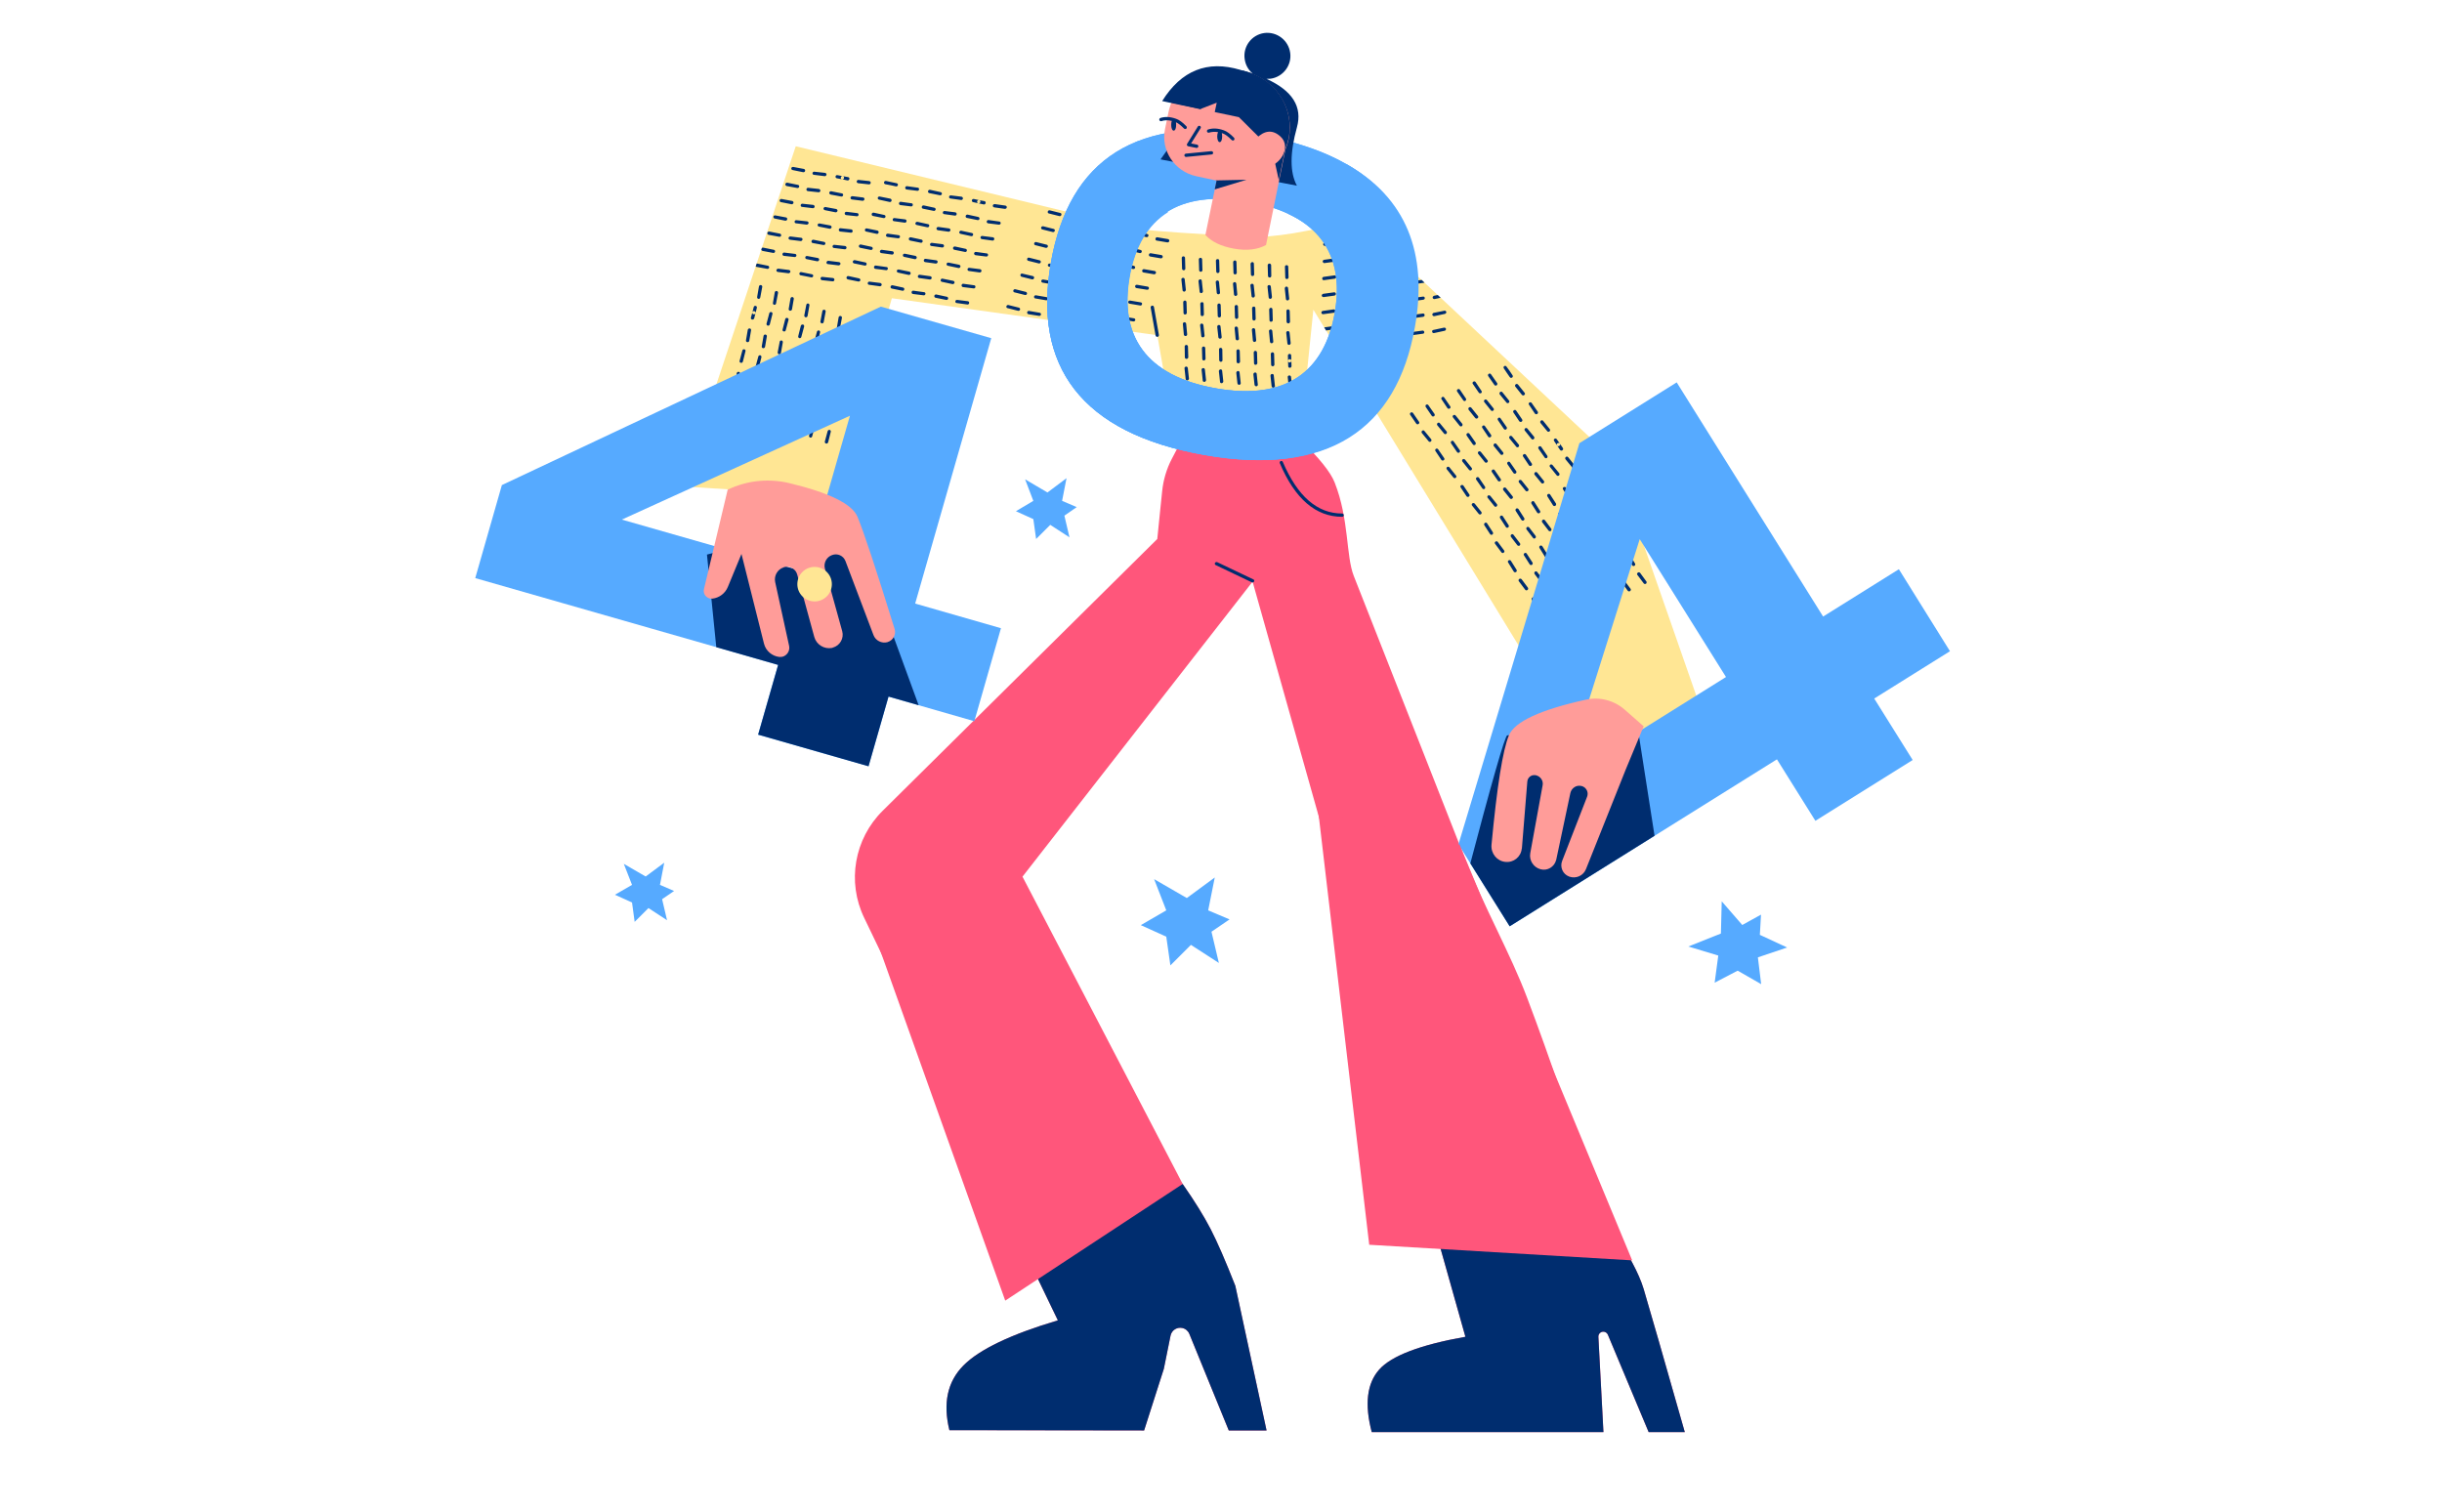 <svg version="1.2" xmlns="http://www.w3.org/2000/svg" viewBox="0 0 1486 920" width="1486" height="920">
	<title>404-svg</title>
	<defs>
		<clipPath clipPathUnits="userSpaceOnUse" id="cp1">
			<path d="m719.73 266.5l-6.68 12.78c-3.19 6.09-5.18 12.74-5.87 19.58l-2.95 29.14-167.11 165.4c-17.29 17.11-21.81 43.32-11.26 65.23l117.87 244.87q-42.98 12.79-57.5 27.5-14.53 14.71-8.5 39.34l118.5 0.16 12-37.5 4.07-20.16c0.66-3.25 3.82-5.35 7.07-4.69 1.97 0.39 3.61 1.75 4.37 3.61l23.99 58.74h23l-19-88q-8.89-22.66-15-34.5-6.12-11.83-16.97-27.36l-97.53-187.14 140-179.5 129.5 459.5q-41.34 7.36-52.5 20-11.17 12.65-4.5 38h141l-3.08-57.94c-0.09-1.65 1.18-3.06 2.83-3.15 1.27-0.07 2.44 0.67 2.93 1.84l24.82 59.25h22q-19.36-68.04-25-87c-5.93-19.89-28.5-50-24.5-36.5 0 0-16.42-61.35-46.5-141-9.74-25.77-26.63-56.17-37.36-83.48q-28.05-71.33-68.02-173.03c-4.8-12.22-2.87-34.5-11.62-56.75q-3.74-9.51-21-26.24z"/>
		</clipPath>
		<clipPath clipPathUnits="userSpaceOnUse" id="cp2">
			<path d="m693.23 139.5l-209-50.5-69 207 93 6 34.5-120.5 161.5 22.5 11 62.56h76l8-78.06 154 252 72 22 13-22-56-160.5-156.5-146.5q-45.03 11.58-65 10.56-50-2.56-67.5-4.56z"/>
		</clipPath>
		<clipPath clipPathUnits="userSpaceOnUse" id="cp3">
			<path d="m784.83 77.29c-0.02-15.96-11.3-30.39-27.67-33.94l-4.93-1.06c-18.76-4.06-37.11 7.7-40.99 26.27l-2.13 10.23c-2.7 12.92 5.7 25.68 18.75 28.51l12.41 2.68-6.9 33.14q5.64 6.22 17.21 8.28 11.58 2.07 19.49-2.35l11.99-58.22q1.33-3.09 2.05-6.5 0.73-3.52 0.72-6.98l0.02-0.06z"/>
		</clipPath>
		<clipPath clipPathUnits="userSpaceOnUse" id="cp4">
			<path d="m609.14 382.31l-16.22 56.57-52.24-14.98-12.16 42.42-67.17-19.26 12.16-42.42-184.34-52.86 16.22-56.57 230.65-108.65 67.17 19.26-46.31 161.51zm-230.7-66.17l111.51 31.97 27.29-95.16z"/>
		</clipPath>
		<clipPath clipPathUnits="userSpaceOnUse" id="cp5">
			<path d="m1155.45 346.35l31.19 49.91-46.09 28.8 23.38 37.42-59.26 37.03-23.38-37.42-162.64 101.62-31.18-49.9 73.6-244.12 59.26-37.03 89.03 142.49zm-203.54 127.17l98.37-61.48-52.46-83.95z"/>
		</clipPath>
	</defs>
	<style>
		.s0 { fill: #ff567b } 
		.s1 { fill: #002d6f } 
		.s2 { fill: #ffe694 } 
		.s3 { fill: #56aaff } 
		.s4 { fill: #ff9c99 } 
	</style>
	<g id="Clip-Path" clip-path="url(#cp1)">
		<g id="Layer">
			<path id="Layer" class="s0" d="m719.7 266.5l-6.7 12.8c-3.1 6.1-5.1 12.7-5.8 19.6l-3 29.1-167.1 165.4c-17.3 17.1-21.8 43.3-11.2 65.2l117.8 244.9q-42.9 12.8-57.5 27.5-14.5 14.7-8.5 39.3l118.5 0.2 12-37.5 4.1-20.2c0.7-3.2 3.8-5.3 7.1-4.6 1.9 0.3 3.6 1.7 4.3 3.6l24 58.7h23l-19-88q-8.9-22.7-15-34.5-6.1-11.8-16.9-27.4l-97.6-187.1 140-179.5 129.5 459.5q-41.3 7.4-52.5 20-11.1 12.6-4.5 38h141l-3-57.9c-0.1-1.7 1.1-3.1 2.8-3.2 1.2-0.1 2.4 0.7 2.9 1.8l24.8 59.3h22q-19.3-68-25-87c-5.9-19.9-28.5-50-24.5-36.5 0 0-16.4-61.4-46.5-141-9.7-25.8-26.6-56.2-37.3-83.5q-28.1-71.3-68.1-173c-4.8-12.2-2.8-34.5-11.6-56.8q-3.7-9.5-21-26.2z"/>
			<path id="Layer" fill-rule="evenodd" class="s1" d="m611.7 747.5l129.5-32.5 59 163.5h-235z"/>
			<path id="Layer" fill-rule="evenodd" class="s1" d="m857.7 734.5l128 12 68.5 160h-235z"/>
		</g>
	</g>
	<g id="Clip-Path" clip-path="url(#cp2)">
		<g id="Layer">
			<path id="Layer" class="s2" d="m693.2 139.5l-209-50.5-69 207 93 6 34.5-120.5 161.5 22.5 11 62.6h76l8-78.1 154 252 72 22 13-22-56-160.5-156.5-146.5q-45 11.6-65 10.6-50-2.6-67.5-4.6z"/>
			<path id="Layer" fill-rule="evenodd" class="s1" d="m804.6 211.8c-0.6 0-1.1-0.3-1.2-0.9 0-0.5 0.4-1 0.9-1.1l6.6-0.9c0.5-0.1 1 0.3 1.1 0.8 0.1 0.6-0.3 1.1-0.9 1.2zm0.3-10.4c-0.6 0.1-1.1-0.3-1.1-0.8-0.1-0.6 0.3-1.1 0.8-1.2l6.6-0.9c0.6 0 1.1 0.3 1.1 0.9 0.1 0.5-0.3 1-0.9 1.1zm27 6.5c-0.5 0-1-0.3-1.1-0.9-0.1-0.5 0.3-1 0.9-1.1l6.6-0.9c0.5-0.1 1 0.3 1.1 0.8 0 0.6-0.4 1.1-0.9 1.2zm0.2-10.4c-0.5 0.1-1-0.3-1.1-0.8 0-0.6 0.4-1.1 0.9-1.2l6.6-0.9c0.5 0 1 0.3 1.1 0.9 0.1 0.5-0.3 1-0.9 1.1zm-14.1 12.9c-0.6 0.1-1.1-0.2-1.2-0.8-0.1-0.5 0.2-1 0.8-1.1l6.4-1.4c0.6-0.1 1.1 0.2 1.2 0.7 0.1 0.6-0.2 1.1-0.8 1.2zm0.3-10.3c-0.6 0.1-1.1-0.3-1.2-0.8-0.1-0.5 0.2-1.1 0.8-1.2l6.4-1.3c0.6-0.2 1.1 0.2 1.2 0.7 0.1 0.5-0.3 1.1-0.8 1.2zm27 6.5c-0.6 0.1-1.1-0.3-1.2-0.8-0.1-0.5 0.3-1.1 0.8-1.2l6.4-1.4c0.6-0.1 1.1 0.3 1.2 0.8 0.1 0.5-0.2 1.1-0.8 1.2zm0.3-10.4c-0.6 0.1-1.1-0.2-1.2-0.7-0.1-0.6 0.2-1.1 0.8-1.2l6.4-1.4c0.6-0.1 1.1 0.2 1.2 0.8 0.1 0.5-0.2 1-0.8 1.1zm13.6 7.8c-0.5 0.1-1-0.3-1.1-0.8 0-0.5 0.4-1 0.9-1.1l6.6-0.9c0.5-0.1 1 0.3 1.1 0.8 0.1 0.6-0.3 1.1-0.9 1.1zm0.3-10.3c-0.6 0.1-1.1-0.3-1.1-0.9-0.1-0.5 0.3-1 0.8-1.1l6.6-0.9c0.6-0.1 1.1 0.3 1.1 0.9 0.1 0.5-0.3 1-0.9 1.1zm13.1 9c-0.5 0.1-1-0.2-1.1-0.8-0.2-0.5 0.2-1 0.7-1.1l6.5-1.4c0.5-0.1 1.1 0.2 1.2 0.7 0.1 0.6-0.3 1.1-0.8 1.2zm0.2-10.3c-0.5 0.1-1.1-0.3-1.2-0.8-0.1-0.5 0.3-1.1 0.8-1.2l6.5-1.3c0.5-0.2 1 0.2 1.2 0.7 0.1 0.5-0.3 1.1-0.8 1.2zm-67.6-1.2c-0.6 0-1.1-0.3-1.1-0.9-0.1-0.5 0.3-1 0.9-1.1l6.5-0.9c0.6-0.1 1.1 0.3 1.1 0.8 0.1 0.6-0.3 1.1-0.8 1.2zm27.2-3.9c-0.6 0-1.1-0.3-1.1-0.9-0.1-0.5 0.3-1 0.9-1.1l6.5-0.9c0.6-0.1 1.1 0.3 1.1 0.8 0.1 0.6-0.3 1.1-0.8 1.2zm-13.9 2.5c-0.6 0.1-1.1-0.2-1.2-0.7-0.1-0.6 0.2-1.1 0.8-1.2l6.4-1.4c0.6-0.1 1.1 0.2 1.2 0.8 0.1 0.5-0.3 1-0.8 1.1zm27.2-3.9c-0.5 0.2-1-0.2-1.1-0.7-0.1-0.5 0.2-1.1 0.8-1.2l6.4-1.4c0.5-0.1 1.1 0.3 1.2 0.8 0.1 0.5-0.3 1.1-0.8 1.2zm13.9-2.6c-0.6 0.1-1.1-0.3-1.1-0.8-0.1-0.6 0.3-1.1 0.8-1.1l6.6-0.9c0.6-0.1 1.1 0.3 1.1 0.8 0.1 0.5-0.3 1-0.9 1.1zm13.4-1.3c-0.6 0.1-1.1-0.3-1.2-0.8-0.1-0.5 0.3-1 0.8-1.2l6.4-1.3c0.6-0.2 1.1 0.2 1.2 0.7 0.1 0.5-0.2 1.1-0.8 1.2zm-67.6-1.2c-0.5 0-1-0.3-1.1-0.9 0-0.5 0.4-1 0.9-1.1l6.6-0.9c0.5-0.1 1 0.3 1.1 0.8 0.1 0.6-0.3 1.1-0.9 1.2zm27.2-3.9c-0.5 0.1-1-0.3-1.1-0.9 0-0.5 0.4-1 0.9-1.1l6.6-0.9c0.5-0.1 1 0.3 1.1 0.9 0.1 0.5-0.3 1-0.9 1.1zm-13.9 2.5c-0.5 0.1-1.1-0.2-1.2-0.7-0.1-0.6 0.3-1.1 0.8-1.2l6.5-1.4c0.5-0.1 1 0.2 1.1 0.8 0.1 0.5-0.2 1-0.8 1.1zm27.3-3.8c-0.6 0.1-1.1-0.3-1.2-0.8-0.1-0.5 0.2-1.1 0.8-1.2l6.4-1.4c0.6-0.1 1.1 0.3 1.2 0.8 0.1 0.5-0.2 1.1-0.8 1.2zm13.9-2.6c-0.6 0.1-1.1-0.3-1.1-0.8-0.1-0.6 0.3-1.1 0.9-1.1l6.5-0.9c0.6-0.1 1.1 0.3 1.1 0.8 0.1 0.5-0.3 1-0.8 1.1zm13.3-1.3c-0.5 0.1-1.1-0.2-1.2-0.8-0.1-0.5 0.3-1 0.8-1.2l6.5-1.3c0.5-0.2 1 0.2 1.1 0.7 0.1 0.6-0.2 1.1-0.8 1.2zm-67.5-1.2c-0.6 0.1-1.1-0.3-1.1-0.9-0.1-0.5 0.3-1 0.8-1.1l6.6-0.9c0.6-0.1 1.1 0.3 1.1 0.9 0.1 0.5-0.3 1-0.9 1.1zm27.3-3.9c-0.6 0.1-1.1-0.3-1.1-0.9-0.1-0.5 0.3-1 0.9-1.1l6.5-0.9c0.6-0.1 1.1 0.3 1.1 0.9 0.1 0.5-0.3 1-0.9 1.1zm-13.9 2.5c-0.5 0.1-1-0.2-1.1-0.7-0.1-0.6 0.2-1.1 0.8-1.2l6.4-1.4c0.5-0.1 1.1 0.2 1.2 0.8 0.1 0.5-0.3 1-0.8 1.2zm27.2-3.9c-0.5 0.1-1-0.3-1.2-0.8-0.1-0.5 0.3-1.1 0.8-1.2l6.5-1.4c0.5-0.1 1 0.3 1.2 0.8 0.1 0.5-0.3 1.1-0.8 1.2zm13.9-2.6c-0.6 0.1-1.1-0.3-1.2-0.8 0-0.6 0.4-1.1 0.9-1.1l6.6-0.9c0.5-0.1 1 0.3 1.1 0.8 0.1 0.5-0.3 1.1-0.9 1.1zm13.4-1.3c-0.6 0.1-1.1-0.2-1.2-0.8-0.1-0.5 0.2-1 0.8-1.2l6.4-1.3c0.6-0.1 1.1 0.2 1.2 0.7 0.1 0.6-0.3 1.1-0.8 1.2zm-67.6-1.2c-0.5 0.1-1-0.3-1.1-0.9-0.1-0.5 0.3-1 0.9-1.1l6.6-0.9c0.5-0.1 1 0.3 1.1 0.9 0 0.5-0.4 1-0.9 1.1zm27.2-3.9c-0.5 0.1-1-0.3-1.1-0.9-0.1-0.5 0.3-1 0.9-1.1l6.6-0.9c0.5-0.1 1 0.3 1.1 0.9 0 0.5-0.4 1-0.9 1.1zm-13.9 2.5c-0.6 0.2-1.1-0.2-1.2-0.7-0.1-0.6 0.3-1.1 0.8-1.2l6.4-1.4c0.6-0.1 1.1 0.2 1.2 0.8 0.1 0.5-0.2 1-0.8 1.2zm27.3-3.9c-0.6 0.1-1.1-0.3-1.2-0.8-0.1-0.5 0.2-1.1 0.8-1.2l6.4-1.4c0.6-0.1 1.1 0.3 1.2 0.8 0.1 0.5-0.3 1.1-0.8 1.2zm13.9-2.6c-0.6 0.1-1.1-0.3-1.1-0.8-0.1-0.6 0.3-1.1 0.9-1.1l6.5-0.9c0.6-0.1 1.1 0.3 1.1 0.8 0.1 0.6-0.3 1.1-0.9 1.1zm13.4-1.3c-0.6 0.1-1.1-0.2-1.2-0.8-0.1-0.5 0.3-1 0.8-1.1l6.4-1.4c0.6-0.1 1.1 0.2 1.2 0.7 0.1 0.6-0.2 1.1-0.8 1.2zm-40.3-5.1c-0.6 0.1-1.1-0.3-1.1-0.9-0.1-0.5 0.3-1 0.9-1.1l6.5-0.9c0.6 0 1.1 0.3 1.1 0.9 0.1 0.5-0.3 1-0.8 1.1zm-13.9 2.5c-0.6 0.2-1.1-0.2-1.2-0.7-0.1-0.5 0.2-1.1 0.8-1.2l6.4-1.4c0.6-0.1 1.1 0.3 1.2 0.8 0.1 0.5-0.3 1-0.8 1.2zm27.2-3.9c-0.5 0.1-1-0.3-1.1-0.8-0.1-0.5 0.2-1 0.8-1.2l6.4-1.3c0.5-0.2 1.1 0.2 1.2 0.7 0.1 0.5-0.3 1.1-0.8 1.2zm-37.3 4.8l-3.3 0.4c-1.3 0.2-1.6-1.7-0.2-1.9l3.2-0.5 3.3-0.4c1.4-0.2 1.6 1.7 0.3 1.9zm0 0l-0.3-1.9zm54.3-9.8c1.3-0.2 1.5 1.8 0.2 2l-3.3 0.4c-1.3 0.2-1.5-1.8-0.2-1.9l3.3-0.5 3.3-0.4c1.3-0.2 1.5 1.7 0.2 1.9l-3.3 0.5c-1.3 0.2-1.6-1.8-0.2-2zm0.2 2l-0.2-2zm10-0.9c-0.5 0.1-1-0.2-1.1-0.7-0.1-0.6 0.2-1.1 0.8-1.2l6.4-1.4c0.5-0.1 1.1 0.2 1.2 0.8 0.1 0.5-0.3 1-0.8 1.1zm-155 16.5c0-0.5 0.4-1 1-1 0.5 0 1 0.4 1 0.9l0.2 6.5c0 0.6-0.4 1.1-1 1.1-0.5 0-1-0.4-1-1zm10.4 0.9c0-0.5 0.4-1 1-1 0.5 0 1 0.4 1 0.9l0.2 6.6c0 0.5-0.4 1-1 1-0.5 0-1-0.4-1-0.9zm-9.5 26.1c0-0.6 0.4-1 1-1.1 0.5 0 1 0.4 1 1l0.2 6.5c0 0.5-0.5 1-1 1-0.6 0.1-1-0.4-1-0.9zm10.4 0.9c0-0.5 0.4-1 1-1 0.5-0.1 1 0.3 1 0.9l0.2 6.5c0 0.6-0.4 1-1 1.1-0.6 0-1-0.4-1-1zm-11.5-14.7c-0.1-0.6 0.4-1.1 0.9-1.1 0.6-0.1 1 0.3 1.1 0.8l0.7 6.4c0 0.6-0.4 1.1-0.9 1.2-0.6 0-1.1-0.4-1.1-0.9zm10.4 0.9c0-0.5 0.4-1 0.9-1.1 0.6-0.1 1.1 0.3 1.1 0.9l0.7 6.4c0 0.5-0.4 1-0.9 1.1-0.6 0-1.1-0.3-1.1-0.9zm-9.5 26.1c-0.1-0.5 0.3-1 0.9-1.1 0.5 0 1 0.3 1.1 0.9l0.6 6.4c0.1 0.5-0.3 1-0.8 1.1-0.6 0.1-1.1-0.3-1.2-0.8zm10.5 0.9c-0.1-0.6 0.3-1.1 0.9-1.2 0.5 0 1 0.4 1.1 0.9l0.7 6.4c0 0.6-0.4 1.1-0.9 1.1-0.6 0.1-1.1-0.3-1.1-0.8zm-9.4 12.9c-0.1-0.6 0.4-1 0.9-1.1 0.6 0 1.1 0.4 1.1 1l0.2 6.5c0 0.5-0.5 1-1 1-0.6 0.1-1-0.3-1.1-0.9zm10.5 0.9c0-0.5 0.4-1 0.9-1 0.6-0.1 1.1 0.4 1.1 0.9l0.2 6.5c0 0.6-0.5 1-1 1.1-0.6 0-1-0.4-1-1zm-10.6 12.3c-0.1-0.5 0.3-1 0.9-1.1 0.5-0.1 1 0.3 1.1 0.9l0.7 6.4c0 0.5-0.4 1-0.9 1.1-0.6 0.1-1.1-0.3-1.1-0.9zm10.4 0.9c-0.1-0.5 0.3-1 0.9-1.1 0.6 0 1 0.3 1.1 0.9l0.7 6.4c0 0.5-0.4 1-0.9 1.1-0.6 0.1-1.1-0.3-1.1-0.8zm8.7-66.4c0-0.6 0.4-1 1-1 0.5-0.1 1 0.3 1 0.9l0.2 6.5c0 0.6-0.4 1-1 1.1-0.5 0-1-0.4-1-1zm0.9 27c0-0.5 0.4-1 1-1 0.5 0 1 0.4 1 0.9l0.2 6.5c0 0.6-0.4 1.1-1 1.1-0.5 0-1-0.4-1-0.9zm-1-13.9c-0.1-0.5 0.3-1 0.9-1.1 0.5-0.1 1 0.3 1.1 0.9l0.6 6.4c0.1 0.5-0.3 1-0.9 1.1-0.5 0.1-1-0.3-1.1-0.9zm0.9 27.1c0-0.6 0.4-1.1 0.9-1.1 0.6-0.1 1.1 0.3 1.1 0.8l0.7 6.4c0.1 0.6-0.3 1.1-0.9 1.1-0.5 0.1-1-0.3-1.1-0.8zm1.1 13.8c-0.1-0.5 0.4-1 0.9-1 0.6-0.1 1 0.4 1.1 0.9l0.1 6.5c0.1 0.6-0.4 1-0.9 1.1-0.6 0-1-0.4-1.1-1zm-0.1 13.2c0-0.5 0.4-1 0.9-1.1 0.6-0.1 1.1 0.3 1.1 0.9l0.7 6.4c0 0.5-0.4 1-0.9 1.1-0.6 0.1-1.1-0.3-1.1-0.9zm8.7-66.3c0-0.6 0.4-1 1-1.1 0.6 0 1 0.4 1 1l0.2 6.5c0 0.5-0.4 1-1 1-0.5 0.1-1-0.4-1-0.9zm0.9 27c0-0.5 0.4-1 1-1 0.5 0 1 0.4 1 0.9l0.2 6.5c0 0.6-0.4 1-1 1.1-0.5 0-1-0.4-1-1zm-1-13.8c-0.1-0.5 0.3-1 0.9-1.1 0.5-0.1 1 0.3 1.1 0.9l0.6 6.4c0.1 0.5-0.3 1-0.9 1.1-0.5 0.1-1-0.3-1.1-0.9zm1 27.1c-0.1-0.6 0.3-1.1 0.8-1.2 0.6 0 1.1 0.4 1.2 0.9l0.6 6.4c0.1 0.6-0.3 1.1-0.9 1.1-0.5 0.1-1-0.3-1.1-0.8zm1.1 13.8c-0.1-0.6 0.4-1 0.9-1.1 0.6 0 1.1 0.4 1.1 1l0.2 6.5c0 0.5-0.5 1-1 1-0.6 0.1-1-0.3-1.1-0.9zm-0.1 13.2c0-0.5 0.4-1 0.9-1.1 0.6-0.1 1.1 0.3 1.1 0.9l0.7 6.4c0.1 0.5-0.3 1-0.9 1.1-0.5 0-1-0.3-1.1-0.9zm8.7-66.3c0-0.6 0.5-1 1-1.1 0.6 0 1 0.4 1 1l0.2 6.5c0 0.5-0.4 1-1 1-0.5 0-1-0.4-1-0.9zm0.9 27c0-0.5 0.4-1 1-1 0.6-0.1 1 0.4 1 0.9l0.2 6.5c0 0.6-0.4 1-1 1.1-0.5 0-1-0.4-1-1zm-1-13.8c-0.1-0.5 0.3-1 0.9-1.1 0.5-0.1 1 0.3 1.1 0.8l0.7 6.5c0 0.5-0.4 1-0.9 1.1-0.6 0-1.1-0.3-1.1-0.9zm0.9 27c-0.1-0.5 0.3-1 0.9-1.1 0.5 0 1 0.3 1.1 0.9l0.6 6.4c0.1 0.5-0.3 1-0.9 1.1-0.5 0.1-1-0.3-1.1-0.8zm1.1 13.8c0-0.6 0.4-1 0.9-1.1 0.6 0 1.1 0.4 1.1 1l0.2 6.5c0 0.5-0.5 1-1 1-0.6 0.1-1-0.4-1-0.9zm-0.2 13.2c0-0.6 0.4-1 0.9-1.1 0.6-0.1 1.1 0.3 1.1 0.8l0.7 6.5c0.1 0.5-0.3 1-0.9 1.1-0.5 0-1-0.4-1.1-0.9zm8.7-66.4c0-0.5 0.5-1 1-1 0.6 0 1 0.4 1.1 0.9l0.1 6.6c0 0.5-0.4 1-0.9 1-0.6 0-1.1-0.4-1.1-0.9zm0.9 27c0-0.6 0.5-1 1-1.1 0.6 0 1 0.4 1 1l0.2 6.5c0 0.5-0.4 1-1 1-0.5 0.1-1-0.3-1-0.9zm-1-13.8c-0.1-0.6 0.3-1.1 0.9-1.1 0.5-0.1 1 0.3 1.1 0.8l0.7 6.4c0 0.6-0.4 1.1-0.9 1.2-0.6 0-1.1-0.4-1.1-0.9zm0.9 27c-0.1-0.5 0.3-1 0.9-1.1 0.5-0.1 1 0.3 1.1 0.9l0.6 6.4c0.1 0.5-0.3 1-0.9 1.1-0.5 0.1-1-0.3-1.1-0.9zm1.1 13.9c0-0.6 0.4-1.1 1-1.1 0.5 0 1 0.4 1 1l0.2 6.5c0 0.5-0.5 1-1 1-0.6 0-1-0.4-1-0.9zm-0.2 13.2c0-0.6 0.4-1.1 0.9-1.1 0.6-0.1 1.1 0.3 1.1 0.8l0.7 6.4c0.1 0.6-0.3 1.1-0.9 1.1-0.5 0.1-1-0.3-1.1-0.8zm9.7-39.3c-0.1-0.6 0.4-1.1 0.9-1.1 0.6 0 1.1 0.4 1.1 1l0.2 6.5c0 0.5-0.5 1-1 1-0.6 0-1-0.4-1.1-0.9zm-1-13.8c0-0.6 0.4-1.1 0.9-1.2 0.6 0 1.1 0.4 1.1 0.9l0.7 6.4c0 0.6-0.4 1.1-0.9 1.1-0.6 0.1-1.1-0.3-1.1-0.8zm0.9 27c-0.1-0.6 0.3-1 0.9-1.1 0.5-0.1 1 0.3 1.1 0.8l0.7 6.5c0 0.5-0.4 1-0.9 1.1-0.6 0-1.1-0.4-1.1-0.9zm-0.7-37l-0.1-3.2c-0.1-1.3 2-1.4 2-0.1l0.1 3.2 0.1 3.3c0 1.3-2 1.4-2 0.1zm0 0l2-0.1zm3.8 53.9c0 1.4-2 1.5-2 0.1l-0.1-3.2c0-1.3 2-1.4 2-0.1l0.1 3.2 0.1 3.3c0 1.3-2 1.4-2 0.1l-0.1-3.3c0-1.3 2-1.4 2-0.1zm-2 0.1l2-0.1zm-0.2 10c-0.1-0.6 0.3-1.1 0.9-1.1 0.5-0.1 1 0.3 1.1 0.8l0.7 6.4c0 0.6-0.4 1.1-0.9 1.2-0.6 0-1.1-0.4-1.1-0.9zm74.5 22.8c-0.3-0.4-0.1-1 0.3-1.3 0.5-0.3 1.1-0.2 1.4 0.2l3.7 5.4c0.3 0.4 0.2 1-0.3 1.3-0.5 0.4-1.1 0.2-1.4-0.2zm9.5-4.7c-0.3-0.5-0.2-1.1 0.2-1.4 0.5-0.3 1.1-0.2 1.4 0.3l3.7 5.3c0.3 0.5 0.2 1.1-0.3 1.4-0.5 0.3-1.1 0.2-1.4-0.3zm5.9 26.8c-0.3-0.4-0.2-1 0.2-1.3 0.5-0.4 1.1-0.2 1.4 0.2l3.7 5.4c0.3 0.4 0.2 1-0.3 1.3-0.5 0.3-1.1 0.2-1.4-0.2zm9.5-4.7c-0.3-0.5-0.2-1.1 0.3-1.4 0.4-0.3 1-0.2 1.3 0.3l3.7 5.3c0.3 0.4 0.2 1.1-0.3 1.4-0.4 0.3-1.1 0.2-1.4-0.3zm-17.8-6.3c-0.3-0.4-0.2-1 0.2-1.4 0.5-0.3 1.1-0.3 1.4 0.2l4.1 5c0.3 0.4 0.2 1-0.2 1.4-0.5 0.3-1.1 0.3-1.4-0.2zm9.4-4.7c-0.3-0.4-0.2-1 0.2-1.4 0.4-0.3 1.1-0.3 1.4 0.2l4.1 5c0.3 0.4 0.2 1-0.2 1.4-0.5 0.3-1.1 0.3-1.4-0.2zm5.8 26.8c-0.3-0.4-0.3-1 0.2-1.4 0.4-0.3 1.1-0.2 1.4 0.2l4 5c0.4 0.4 0.3 1-0.2 1.4-0.4 0.3-1 0.3-1.4-0.2zm9.5-4.7c-0.3-0.4-0.3-1 0.2-1.4 0.4-0.3 1-0.2 1.4 0.2l4 5c0.4 0.4 0.3 1-0.2 1.4-0.4 0.3-1 0.3-1.4-0.2zm-1.1 15.7c-0.3-0.4-0.2-1 0.3-1.3 0.4-0.3 1.1-0.2 1.4 0.2l3.6 5.4c0.3 0.4 0.2 1-0.3 1.3-0.4 0.4-1.1 0.2-1.4-0.2zm9.5-4.7c-0.3-0.5-0.2-1.1 0.3-1.4 0.5-0.3 1.1-0.2 1.4 0.3l3.6 5.3c0.3 0.5 0.2 1.1-0.2 1.4-0.5 0.3-1.1 0.2-1.4-0.3zm-2.5 15.8c-0.4-0.4-0.3-1 0.2-1.4 0.4-0.3 1-0.2 1.4 0.2l4 5c0.3 0.4 0.3 1-0.2 1.4-0.4 0.3-1 0.3-1.4-0.2zm9.5-4.7c-0.4-0.4-0.3-1 0.1-1.4 0.5-0.3 1.1-0.2 1.5 0.2l4 5c0.3 0.4 0.2 1-0.2 1.4-0.4 0.3-1.1 0.3-1.4-0.2zm-28.1-60c-0.3-0.4-0.2-1 0.3-1.3 0.4-0.4 1-0.2 1.3 0.2l3.7 5.4c0.3 0.4 0.2 1-0.3 1.3-0.4 0.3-1.1 0.2-1.4-0.2zm15.3 22.1c-0.3-0.5-0.2-1.1 0.3-1.4 0.5-0.3 1.1-0.2 1.4 0.3l3.7 5.3c0.3 0.4 0.1 1.1-0.3 1.4-0.5 0.3-1.1 0.2-1.4-0.3zm-8.3-11c-0.4-0.4-0.3-1 0.1-1.4 0.5-0.3 1.1-0.3 1.5 0.2l4 5c0.3 0.4 0.2 1-0.2 1.4-0.4 0.3-1.1 0.3-1.4-0.2zm15.3 22.1c-0.3-0.4-0.3-1 0.2-1.4 0.4-0.3 1-0.2 1.4 0.2l4 5c0.4 0.4 0.3 1-0.2 1.4-0.4 0.3-1 0.3-1.4-0.2zm8.3 11c-0.3-0.4-0.1-1 0.3-1.3 0.5-0.4 1.1-0.2 1.4 0.2l3.7 5.4c0.3 0.4 0.2 1-0.3 1.3-0.5 0.3-1.1 0.2-1.4-0.2zm7 11.1c-0.3-0.4-0.3-1.1 0.2-1.4 0.4-0.4 1-0.3 1.4 0.1l4 5c0.4 0.5 0.3 1.1-0.2 1.4-0.4 0.4-1 0.3-1.4-0.1zm-28.1-60c-0.3-0.5-0.2-1.1 0.3-1.4 0.4-0.3 1.1-0.2 1.4 0.3l3.6 5.3c0.3 0.4 0.2 1.1-0.3 1.4-0.4 0.3-1 0.2-1.3-0.3zm15.3 22.1c-0.3-0.4-0.2-1 0.2-1.3 0.5-0.4 1.1-0.2 1.4 0.2l3.7 5.3c0.3 0.5 0.2 1.1-0.3 1.4-0.5 0.3-1.1 0.2-1.4-0.2zm-8.3-11c-0.3-0.4-0.3-1.1 0.2-1.4 0.4-0.4 1-0.3 1.4 0.1l4 5c0.4 0.4 0.3 1.1-0.2 1.4-0.4 0.4-1 0.3-1.4-0.1zm15.3 22.1c-0.3-0.4-0.2-1.1 0.2-1.4 0.4-0.4 1.1-0.3 1.4 0.1l4 5c0.4 0.5 0.3 1.1-0.1 1.4-0.5 0.4-1.1 0.3-1.4-0.1zm8.3 11c-0.3-0.5-0.2-1.1 0.3-1.4 0.4-0.3 1-0.2 1.3 0.3l3.7 5.3c0.3 0.5 0.2 1.1-0.3 1.4-0.4 0.3-1.1 0.2-1.4-0.3zm7 11.1c-0.3-0.4-0.3-1 0.2-1.4 0.4-0.3 1.1-0.2 1.4 0.2l4 5c0.4 0.4 0.3 1-0.2 1.4-0.4 0.3-1 0.3-1.4-0.2zm-28.1-60c-0.3-0.4-0.2-1 0.3-1.3 0.5-0.4 1.1-0.2 1.4 0.2l3.6 5.4c0.3 0.4 0.2 1-0.2 1.3-0.5 0.3-1.1 0.2-1.4-0.2zm15.3 22.1c-0.3-0.5-0.2-1.1 0.3-1.4 0.4-0.3 1-0.2 1.3 0.3l3.7 5.3c0.3 0.4 0.2 1.1-0.3 1.4-0.4 0.3-1.1 0.2-1.4-0.3zm-8.3-11c-0.3-0.4-0.3-1 0.2-1.4 0.4-0.3 1-0.3 1.4 0.2l4 5c0.4 0.4 0.3 1-0.2 1.4-0.4 0.3-1 0.3-1.4-0.2zm15.3 22.1c-0.3-0.4-0.2-1 0.2-1.4 0.4-0.3 1.1-0.2 1.4 0.2l4.1 5c0.3 0.4 0.2 1-0.2 1.4-0.5 0.3-1.1 0.3-1.4-0.2zm8.3 11c-0.3-0.4-0.2-1 0.3-1.3 0.4-0.4 1.1-0.2 1.4 0.2l3.6 5.4c0.3 0.4 0.2 1-0.3 1.3-0.4 0.3-1.1 0.2-1.4-0.2zm7 11.1c-0.3-0.4-0.2-1.1 0.2-1.4 0.4-0.4 1.1-0.3 1.4 0.1l4 5c0.4 0.5 0.3 1.1-0.1 1.4-0.5 0.4-1.1 0.3-1.4-0.1zm-28.2-60c-0.3-0.5-0.2-1.1 0.3-1.4 0.5-0.3 1.1-0.2 1.4 0.3l3.7 5.3c0.3 0.4 0.1 1.1-0.3 1.4-0.5 0.3-1.1 0.2-1.4-0.3zm15.3 22.1c-0.3-0.4-0.2-1 0.3-1.3 0.4-0.4 1.1-0.3 1.4 0.2l3.6 5.3c0.3 0.5 0.2 1.1-0.3 1.4-0.4 0.3-1 0.2-1.4-0.2zm-8.3-11c-0.3-0.4-0.2-1.1 0.2-1.4 0.4-0.4 1.1-0.3 1.4 0.1l4 5c0.4 0.4 0.3 1.1-0.1 1.4-0.5 0.4-1.1 0.3-1.4-0.1zm15.3 22.1c-0.4-0.4-0.3-1.1 0.1-1.4 0.5-0.4 1.1-0.3 1.4 0.1l4.1 5c0.3 0.5 0.2 1.1-0.2 1.4-0.4 0.4-1.1 0.3-1.4-0.1zm8.3 11c-0.3-0.5-0.2-1.1 0.3-1.4 0.5-0.3 1.1-0.2 1.4 0.3l3.6 5.3c0.3 0.4 0.2 1.1-0.2 1.4-0.5 0.3-1.1 0.2-1.4-0.3zm7 11.1c-0.4-0.4-0.3-1 0.1-1.4 0.5-0.3 1.1-0.2 1.4 0.2l4.1 5c0.3 0.4 0.2 1-0.2 1.4-0.4 0.3-1.1 0.3-1.4-0.2zm-12.8-37.9c-0.4-0.4-0.2-1 0.2-1.3 0.5-0.4 1.1-0.2 1.4 0.2l3.7 5.3c0.3 0.5 0.2 1.1-0.3 1.4-0.5 0.3-1.1 0.2-1.4-0.2zm-8.3-11c-0.3-0.4-0.3-1.1 0.2-1.4 0.4-0.4 1-0.3 1.4 0.1l4 5c0.4 0.4 0.3 1.1-0.2 1.4-0.4 0.4-1 0.3-1.4-0.1zm15.3 22.1c-0.3-0.4-0.2-1.1 0.2-1.4 0.4-0.4 1.1-0.3 1.4 0.1l4 5c0.4 0.5 0.3 1.1-0.1 1.4-0.5 0.4-1.1 0.3-1.4-0.1zm-20.5-30.5l-1.8-2.7c-0.8-1.1 0.9-2.2 1.6-1.1l1.9 2.6 1.8 2.7c0.7 1.1-0.9 2.2-1.7 1.1zm0 0l1.7-1.1zm32.3 43.1c0.7 1-1 2.2-1.7 1.1l-1.8-2.7c-0.8-1.1 0.9-2.2 1.6-1.1l1.9 2.7 1.8 2.6c0.7 1.1-0.9 2.3-1.7 1.2l-1.8-2.7c-0.8-1.1 0.9-2.2 1.7-1.1zm-1.7 1.1l1.7-1.1zm5.1 8.4c-0.3-0.4-0.2-1.1 0.2-1.4 0.4-0.4 1.1-0.3 1.4 0.1l4 5c0.4 0.5 0.3 1.1-0.1 1.4-0.5 0.4-1.1 0.3-1.4-0.1zm-49.4 40.1c-0.3-0.5-0.1-1.1 0.4-1.4 0.4-0.3 1.1-0.2 1.3 0.3l3.5 5.4c0.3 0.5 0.1 1.1-0.3 1.4-0.5 0.3-1.1 0.2-1.4-0.3zm9.6-4.3c-0.3-0.5-0.1-1.1 0.3-1.4 0.5-0.3 1.1-0.2 1.4 0.3l3.5 5.4c0.3 0.5 0.1 1.1-0.3 1.4-0.5 0.3-1.1 0.2-1.4-0.3zm4.9 27c-0.3-0.4-0.2-1 0.3-1.3 0.5-0.3 1.1-0.2 1.4 0.3l3.4 5.4c0.3 0.5 0.2 1.1-0.3 1.4-0.5 0.3-1.1 0.2-1.4-0.3zm9.6-4.4c-0.3-0.4-0.1-1 0.4-1.3 0.4-0.3 1-0.2 1.3 0.3l3.5 5.4c0.3 0.5 0.1 1.1-0.3 1.4-0.5 0.3-1.1 0.2-1.4-0.3zm-17.5-6.9c-0.4-0.4-0.3-1.1 0.2-1.4 0.4-0.3 1.1-0.3 1.4 0.2l3.8 5.1c0.4 0.5 0.3 1.1-0.2 1.4-0.4 0.4-1.1 0.3-1.4-0.2zm9.6-4.3c-0.3-0.5-0.2-1.1 0.2-1.4 0.5-0.4 1.1-0.3 1.4 0.2l3.9 5.1c0.3 0.4 0.2 1.1-0.2 1.4-0.5 0.3-1.1 0.2-1.4-0.2zm4.8 27c-0.3-0.4-0.2-1.1 0.3-1.4 0.4-0.3 1-0.2 1.4 0.2l3.8 5.1c0.3 0.5 0.2 1.1-0.2 1.4-0.5 0.4-1.1 0.3-1.4-0.1zm9.6-4.4c-0.3-0.5-0.2-1.1 0.2-1.4 0.5-0.3 1.1-0.3 1.4 0.2l3.9 5.1c0.3 0.5 0.2 1.1-0.3 1.4-0.4 0.3-1 0.3-1.4-0.2zm-1.7 15.7c-0.2-0.5-0.1-1.1 0.4-1.4 0.5-0.3 1.1-0.1 1.4 0.3l3.4 5.5c0.3 0.4 0.2 1.1-0.3 1.4-0.5 0.3-1.1 0.1-1.4-0.3zm9.6-4.4c-0.3-0.5-0.1-1.1 0.4-1.4 0.4-0.3 1.1-0.2 1.3 0.3l3.5 5.5c0.3 0.4 0.2 1.1-0.3 1.4-0.5 0.3-1.1 0.1-1.4-0.3zm-3 15.7c-0.4-0.5-0.3-1.1 0.2-1.4 0.4-0.3 1.1-0.3 1.4 0.2l3.8 5.1c0.4 0.5 0.3 1.1-0.2 1.4-0.4 0.3-1.1 0.3-1.4-0.2zm9.6-4.4c-0.3-0.4-0.2-1 0.2-1.3 0.5-0.4 1.1-0.3 1.4 0.1l3.9 5.2c0.3 0.4 0.2 1-0.2 1.4-0.5 0.3-1.1 0.2-1.4-0.2zm-26-61c-0.3-0.5-0.1-1.1 0.3-1.4 0.5-0.3 1.1-0.1 1.4 0.3l3.5 5.5c0.3 0.5 0.1 1.1-0.4 1.4-0.4 0.3-1 0.1-1.3-0.3zm14.5 22.6c-0.3-0.4-0.2-1.1 0.3-1.4 0.5-0.3 1.1-0.1 1.4 0.3l3.4 5.5c0.3 0.5 0.2 1.1-0.3 1.4-0.5 0.3-1.1 0.1-1.4-0.3zm-7.9-11.3c-0.3-0.4-0.2-1.1 0.2-1.4 0.5-0.3 1.1-0.2 1.4 0.2l3.9 5.1c0.3 0.5 0.2 1.1-0.2 1.4-0.5 0.4-1.1 0.3-1.4-0.2zm14.5 22.7c-0.4-0.5-0.3-1.1 0.2-1.4 0.4-0.4 1.1-0.3 1.4 0.2l3.8 5.1c0.4 0.4 0.3 1.1-0.2 1.4-0.4 0.3-1.1 0.2-1.4-0.2zm7.9 11.3c-0.3-0.5-0.1-1.1 0.3-1.4 0.5-0.3 1.1-0.1 1.4 0.3l3.5 5.5c0.3 0.5 0.1 1.1-0.3 1.4-0.5 0.3-1.1 0.1-1.4-0.3zm6.6 11.3c-0.4-0.4-0.3-1 0.2-1.4 0.4-0.3 1.1-0.2 1.4 0.2l3.8 5.2c0.4 0.4 0.3 1-0.2 1.3-0.4 0.4-1.1 0.3-1.4-0.1zm-26-61c-0.3-0.5-0.1-1.1 0.4-1.4 0.4-0.3 1.1-0.2 1.3 0.3l3.5 5.5c0.3 0.4 0.2 1-0.3 1.3-0.5 0.3-1.1 0.2-1.4-0.2zm14.5 22.6c-0.3-0.5-0.1-1.1 0.3-1.4 0.5-0.3 1.1-0.2 1.4 0.3l3.5 5.5c0.3 0.4 0.1 1.1-0.4 1.4-0.4 0.2-1.1 0.1-1.3-0.3zm-8-11.3c-0.3-0.5-0.2-1.1 0.3-1.4 0.4-0.4 1-0.3 1.4 0.2l3.8 5.1c0.3 0.4 0.2 1.1-0.2 1.4-0.5 0.3-1.1 0.2-1.4-0.2zm14.5 22.6c-0.3-0.4-0.2-1 0.2-1.4 0.5-0.3 1.1-0.2 1.4 0.2l3.9 5.2c0.3 0.4 0.2 1-0.3 1.4-0.4 0.3-1 0.2-1.4-0.2zm8 11.3c-0.3-0.5-0.2-1.1 0.3-1.4 0.5-0.3 1.1-0.2 1.4 0.3l3.4 5.5c0.3 0.4 0.2 1-0.3 1.3-0.5 0.3-1.1 0.2-1.4-0.2zm6.6 11.3c-0.3-0.4-0.2-1.1 0.2-1.4 0.5-0.3 1.1-0.2 1.4 0.2l3.9 5.1c0.3 0.5 0.2 1.1-0.3 1.4-0.4 0.4-1 0.3-1.4-0.2zm-25.9-60.9c-0.3-0.5-0.2-1.1 0.3-1.4 0.5-0.3 1.1-0.2 1.4 0.3l3.5 5.4c0.2 0.5 0.1 1.1-0.4 1.4-0.4 0.3-1.1 0.2-1.4-0.3zm14.5 22.7c-0.3-0.5-0.1-1.1 0.4-1.4 0.4-0.3 1.1-0.2 1.4 0.3l3.4 5.5c0.3 0.4 0.2 1-0.3 1.3-0.5 0.3-1.1 0.2-1.4-0.3zm-7.9-11.3c-0.3-0.4-0.2-1 0.2-1.4 0.5-0.3 1.1-0.2 1.4 0.2l3.9 5.2c0.3 0.4 0.2 1-0.3 1.4-0.4 0.3-1 0.2-1.4-0.2zm14.5 22.6c-0.3-0.4-0.2-1 0.3-1.4 0.4-0.3 1-0.2 1.4 0.2l3.8 5.2c0.3 0.4 0.2 1-0.2 1.3-0.5 0.4-1.1 0.3-1.4-0.1zm7.9 11.3c-0.3-0.5-0.2-1.1 0.3-1.4 0.5-0.3 1.1-0.2 1.4 0.3l3.5 5.4c0.3 0.5 0.1 1.1-0.4 1.4-0.4 0.3-1.1 0.2-1.3-0.3zm6.5 11.4c-0.3-0.5-0.2-1.1 0.3-1.4 0.4-0.4 1-0.3 1.4 0.2l3.8 5.1c0.3 0.4 0.2 1.1-0.2 1.4-0.5 0.3-1.1 0.2-1.4-0.2zm-26-61c-0.3-0.4-0.1-1 0.3-1.3 0.5-0.3 1.1-0.2 1.4 0.2l3.5 5.5c0.3 0.5 0.1 1.1-0.3 1.4-0.5 0.3-1.1 0.2-1.4-0.3zm14.5 22.6c-0.3-0.4-0.2-1 0.3-1.3 0.5-0.3 1.1-0.2 1.4 0.3l3.5 5.4c0.2 0.5 0.1 1.1-0.4 1.4-0.5 0.3-1.1 0.2-1.4-0.3zm-7.9-11.3c-0.3-0.4-0.2-1 0.2-1.4 0.5-0.3 1.1-0.2 1.4 0.2l3.9 5.2c0.3 0.4 0.2 1-0.2 1.3-0.5 0.4-1.1 0.3-1.4-0.1zm14.5 22.6c-0.4-0.4-0.3-1.1 0.2-1.4 0.4-0.3 1.1-0.3 1.4 0.2l3.8 5.1c0.4 0.5 0.3 1.1-0.2 1.4-0.4 0.4-1.1 0.3-1.4-0.2zm7.9 11.3c-0.3-0.4-0.1-1 0.4-1.3 0.4-0.3 1.1-0.2 1.3 0.2l3.5 5.5c0.3 0.5 0.2 1.1-0.3 1.4-0.5 0.3-1.1 0.2-1.4-0.3zm6.6 11.3c-0.3-0.4-0.2-1 0.2-1.4 0.5-0.3 1.1-0.2 1.4 0.2l3.9 5.2c0.3 0.4 0.2 1-0.3 1.4-0.4 0.3-1.1 0.2-1.4-0.2zm-11.4-38.4c-0.3-0.4-0.2-1 0.3-1.3 0.5-0.3 1.1-0.2 1.4 0.3l3.4 5.4c0.3 0.5 0.2 1.1-0.3 1.4-0.5 0.3-1.1 0.2-1.4-0.3zm-7.9-11.3c-0.3-0.4-0.2-1 0.2-1.4 0.5-0.3 1.1-0.2 1.4 0.2l3.9 5.2c0.3 0.4 0.2 1-0.2 1.3-0.5 0.4-1.1 0.3-1.4-0.1zm14.5 22.6c-0.4-0.4-0.3-1.1 0.2-1.4 0.4-0.3 1.1-0.2 1.4 0.2l3.8 5.1c0.4 0.5 0.3 1.1-0.2 1.4-0.4 0.4-1.1 0.3-1.4-0.2zm-19.4-31.2l-1.7-2.7c-0.7-1.1 1-2.2 1.7-1.1l1.8 2.7 1.7 2.8c0.7 1.1-1 2.1-1.7 1zm0 0l1.7-1zm30.7 44.1c0.7 1.2-1 2.2-1.7 1.1l-1.8-2.7c-0.7-1.1 1.1-2.2 1.8-1.1l1.7 2.7 1.7 2.8c0.7 1.1-1 2.2-1.7 1.1l-1.7-2.8c-0.7-1.1 1-2.2 1.7-1.1zm-1.7 1.1l1.7-1.1zm4.8 8.6c-0.3-0.4-0.2-1 0.3-1.3 0.4-0.4 1-0.3 1.4 0.1l3.8 5.2c0.3 0.4 0.2 1-0.2 1.4-0.5 0.3-1.1 0.2-1.4-0.2zm-383.2-162.3c-0.6-0.1-0.9-0.6-0.7-1.2 0.1-0.5 0.7-0.8 1.2-0.7l6.4 1.6c0.5 0.1 0.8 0.7 0.7 1.2-0.2 0.5-0.7 0.9-1.3 0.7zm4.2-9.6c-0.5-0.1-0.9-0.6-0.7-1.2 0.1-0.5 0.7-0.8 1.2-0.7l6.4 1.6c0.5 0.1 0.8 0.7 0.7 1.2-0.1 0.5-0.7 0.8-1.2 0.7zm22.3 16c-0.5-0.1-0.9-0.6-0.7-1.2 0.1-0.5 0.7-0.8 1.2-0.7l6.4 1.6c0.5 0.1 0.8 0.7 0.7 1.2-0.1 0.5-0.7 0.9-1.2 0.7zm4.1-9.6c-0.5-0.1-0.8-0.7-0.7-1.2 0.2-0.5 0.7-0.8 1.3-0.7l6.3 1.6c0.6 0.1 0.9 0.7 0.7 1.2-0.1 0.5-0.7 0.8-1.2 0.7zm-17.9 6.9c-0.5-0.1-0.9-0.6-0.8-1.2 0.1-0.5 0.6-0.9 1.2-0.8l6.4 1.1c0.6 0.1 0.9 0.6 0.8 1.1-0.1 0.6-0.6 0.9-1.2 0.8zm4.2-9.6c-0.5 0-0.9-0.6-0.8-1.1 0.1-0.5 0.6-0.9 1.2-0.8l6.4 1.1c0.6 0.1 0.9 0.6 0.8 1.1-0.1 0.6-0.6 0.9-1.2 0.8zm22.4 16.1c-0.6-0.1-0.9-0.6-0.8-1.2 0.1-0.5 0.6-0.9 1.1-0.8l6.5 1.1c0.5 0.1 0.9 0.6 0.8 1.1-0.1 0.6-0.7 0.9-1.2 0.8zm4.2-9.6c-0.6 0-0.9-0.6-0.8-1.1 0.1-0.5 0.6-0.9 1.1-0.8l6.5 1.1c0.5 0.1 0.9 0.6 0.8 1.1-0.1 0.6-0.7 0.9-1.2 0.8zm9.6 12.4c-0.6-0.1-0.9-0.7-0.7-1.2 0.1-0.5 0.7-0.9 1.2-0.7l6.4 1.5c0.5 0.2 0.8 0.7 0.7 1.2-0.2 0.6-0.7 0.9-1.3 0.8zm4.2-9.6c-0.5-0.2-0.9-0.7-0.7-1.2 0.1-0.6 0.7-0.9 1.2-0.8l6.4 1.6c0.5 0.2 0.8 0.7 0.7 1.2-0.1 0.6-0.7 0.9-1.2 0.8zm8.6 13.2c-0.6-0.1-0.9-0.6-0.8-1.1 0.1-0.6 0.6-0.9 1.1-0.8l6.5 1.1c0.5 0.1 0.9 0.6 0.8 1.1-0.1 0.5-0.7 0.9-1.2 0.8zm4.2-9.6c-0.6-0.1-0.9-0.6-0.8-1.1 0.1-0.6 0.6-0.9 1.1-0.8l6.5 1.1c0.5 0 0.9 0.6 0.8 1.1-0.1 0.5-0.7 0.9-1.2 0.8zm-61.6-26.1c-0.5-0.2-0.8-0.7-0.7-1.2 0.2-0.6 0.7-0.9 1.2-0.7l6.4 1.5c0.6 0.2 0.9 0.7 0.7 1.2-0.1 0.6-0.7 0.9-1.2 0.8zm26.5 6.4c-0.6-0.1-0.9-0.7-0.7-1.2 0.1-0.5 0.7-0.9 1.2-0.7l6.4 1.5c0.5 0.2 0.8 0.7 0.7 1.3-0.2 0.5-0.7 0.8-1.3 0.7zm-13.7-2.8c-0.5-0.1-0.9-0.6-0.8-1.1 0.1-0.6 0.7-0.9 1.2-0.8l6.4 1.1c0.6 0 0.9 0.6 0.8 1.1-0.1 0.5-0.6 0.9-1.2 0.8zm26.5 6.4c-0.5-0.1-0.9-0.6-0.8-1.1 0.2-0.5 0.7-0.9 1.2-0.8l6.5 1.1c0.5 0.1 0.9 0.6 0.8 1.1-0.2 0.6-0.7 0.9-1.2 0.8zm13.7 2.8c-0.5-0.2-0.9-0.7-0.7-1.2 0.1-0.6 0.7-0.9 1.2-0.7l6.4 1.5c0.5 0.2 0.9 0.7 0.7 1.2-0.1 0.6-0.7 0.9-1.2 0.8zm12.7 3.6c-0.5-0.1-0.9-0.6-0.8-1.1 0.1-0.6 0.7-0.9 1.2-0.8l6.5 1.1c0.5 0.1 0.9 0.6 0.7 1.1-0.1 0.6-0.6 0.9-1.1 0.8zm-61.6-26.1c-0.5-0.1-0.9-0.7-0.7-1.2 0.1-0.5 0.7-0.9 1.2-0.7l6.4 1.6c0.5 0.1 0.8 0.6 0.7 1.2-0.2 0.5-0.7 0.8-1.2 0.7zm26.4 6.4c-0.5-0.1-0.8-0.7-0.7-1.2 0.2-0.5 0.7-0.9 1.3-0.7l6.4 1.6c0.5 0.1 0.8 0.6 0.7 1.2-0.2 0.5-0.7 0.8-1.3 0.7zm-13.7-2.8c-0.6-0.1-0.9-0.6-0.8-1.1 0.1-0.5 0.6-0.9 1.2-0.8l6.4 1.1c0.6 0.1 0.9 0.6 0.8 1.1-0.1 0.6-0.6 0.9-1.2 0.8zm26.5 6.5c-0.5-0.1-0.9-0.7-0.8-1.2 0.1-0.5 0.7-0.9 1.2-0.8l6.4 1.1c0.6 0.1 0.9 0.6 0.8 1.1-0.1 0.6-0.6 0.9-1.2 0.8zm13.8 2.8c-0.6-0.1-0.9-0.7-0.7-1.2 0.1-0.5 0.7-0.9 1.2-0.7l6.4 1.6c0.5 0.1 0.8 0.6 0.7 1.2-0.2 0.5-0.7 0.8-1.3 0.7zm12.8 3.7c-0.5-0.1-0.9-0.7-0.8-1.2 0.1-0.5 0.6-0.9 1.2-0.8l6.4 1.1c0.6 0.1 0.9 0.6 0.8 1.1-0.1 0.6-0.6 0.9-1.2 0.8zm-61.5-26.1c-0.6-0.1-0.9-0.7-0.7-1.2 0.1-0.5 0.7-0.8 1.2-0.7l6.4 1.6c0.5 0.1 0.8 0.6 0.7 1.2-0.2 0.5-0.7 0.8-1.3 0.7zm26.5 6.4c-0.5-0.1-0.8-0.6-0.7-1.2 0.2-0.5 0.7-0.8 1.3-0.7l6.3 1.6c0.6 0.1 0.9 0.7 0.7 1.2-0.1 0.5-0.7 0.8-1.2 0.7zm-13.7-2.7c-0.6-0.1-0.9-0.6-0.8-1.2 0.1-0.5 0.6-0.9 1.2-0.8l6.4 1.1c0.5 0.1 0.9 0.6 0.8 1.1-0.1 0.6-0.7 0.9-1.2 0.8zm26.5 6.5c-0.6-0.1-0.9-0.6-0.8-1.2 0.1-0.5 0.6-0.9 1.2-0.8l6.4 1.1c0.6 0.1 0.9 0.6 0.8 1.1-0.1 0.6-0.6 1-1.2 0.9zm13.7 2.7c-0.5-0.1-0.8-0.7-0.7-1.2 0.2-0.5 0.7-0.8 1.3-0.7l6.4 1.6c0.5 0.1 0.8 0.6 0.7 1.2-0.2 0.5-0.7 0.8-1.3 0.7zm12.8 3.7c-0.6-0.1-0.9-0.6-0.8-1.2 0.1-0.5 0.6-0.9 1.2-0.8l6.4 1.1c0.5 0.1 0.9 0.6 0.8 1.1-0.1 0.6-0.6 0.9-1.2 0.9zm-61.6-26.2c-0.5-0.1-0.8-0.6-0.7-1.2 0.2-0.5 0.7-0.8 1.3-0.7l6.3 1.6c0.6 0.1 0.9 0.7 0.7 1.2-0.1 0.5-0.7 0.8-1.2 0.7zm26.5 6.4c-0.5-0.1-0.9-0.6-0.7-1.2 0.1-0.5 0.7-0.8 1.2-0.7l6.4 1.6c0.5 0.1 0.9 0.7 0.7 1.2-0.1 0.5-0.7 0.9-1.2 0.7zm-13.8-2.7c-0.5-0.1-0.9-0.6-0.7-1.2 0.1-0.5 0.6-0.9 1.1-0.8l6.5 1.1c0.5 0.1 0.9 0.6 0.8 1.2-0.2 0.5-0.7 0.9-1.2 0.8zm26.5 6.4c-0.6-0.1-0.9-0.6-0.8-1.2 0.1-0.5 0.6-0.9 1.2-0.8l6.4 1.1c0.5 0.1 0.9 0.6 0.8 1.2-0.1 0.5-0.7 0.9-1.2 0.8zm13.7 2.7c-0.5-0.1-0.8-0.6-0.7-1.2 0.2-0.5 0.7-0.8 1.3-0.7l6.3 1.6c0.6 0.1 0.9 0.7 0.7 1.2-0.1 0.5-0.7 0.8-1.2 0.7zm12.8 3.7c-0.6-0.1-0.9-0.6-0.8-1.2 0.1-0.5 0.6-0.9 1.1-0.8l6.5 1.1c0.5 0.1 0.9 0.6 0.8 1.2-0.1 0.5-0.7 0.9-1.2 0.8zm-35.1-19.7c-0.5-0.2-0.8-0.7-0.7-1.2 0.1-0.6 0.7-0.9 1.2-0.7l6.4 1.5c0.5 0.2 0.9 0.7 0.7 1.2-0.1 0.6-0.7 0.9-1.2 0.8zm-13.8-2.8c-0.5-0.1-0.9-0.6-0.7-1.1 0.1-0.6 0.6-0.9 1.1-0.8l6.5 1c0.5 0.1 0.9 0.6 0.8 1.2-0.1 0.5-0.7 0.9-1.2 0.8zm26.5 6.4c-0.6-0.1-0.9-0.6-0.8-1.1 0.1-0.6 0.6-0.9 1.2-0.8l6.4 1.1c0.5 0.1 0.9 0.6 0.8 1.1-0.1 0.5-0.7 0.9-1.2 0.8zm-36.1-9.3l-3.2-0.8c-1.2-0.3-0.7-2.2 0.6-1.9l3.2 0.8 3.2 0.8c1.2 0.3 0.7 2.2-0.6 1.9zm0 0l0.6-1.9zm53.5 10.9c1.3 0.3 0.7 2.2-0.6 1.9l-3.1-0.8c-1.3-0.3-0.8-2.2 0.5-1.9l3.2 0.8 3.2 0.8c1.3 0.3 0.7 2.2-0.6 1.9l-3.2-0.8c-1.3-0.3-0.7-2.2 0.6-1.9zm-0.6 1.9l0.6-1.9zm9.5 2.9c-0.5-0.1-0.9-0.6-0.7-1.2 0.1-0.5 0.6-0.9 1.1-0.8l6.5 1.1c0.5 0.1 0.9 0.6 0.8 1.2-0.1 0.5-0.7 0.9-1.2 0.8zm-188 23.6c-0.5-0.2-0.9-0.7-0.7-1.2 0.1-0.6 0.6-0.9 1.2-0.8l6.4 1.4c0.5 0.1 0.9 0.6 0.8 1.2-0.2 0.5-0.7 0.8-1.3 0.7zm3.9-9.7c-0.6-0.1-0.9-0.7-0.8-1.2 0.2-0.5 0.7-0.9 1.2-0.8l6.5 1.4c0.5 0.1 0.8 0.6 0.7 1.2-0.1 0.5-0.7 0.9-1.2 0.7zm22.9 15.3c-0.5-0.1-0.9-0.7-0.7-1.2 0.1-0.5 0.6-0.9 1.2-0.8l6.4 1.4c0.5 0.1 0.9 0.6 0.7 1.2-0.1 0.5-0.6 0.9-1.2 0.7zm3.9-9.7c-0.6-0.1-0.9-0.6-0.8-1.2 0.1-0.5 0.7-0.8 1.2-0.7l6.4 1.3c0.6 0.1 0.9 0.7 0.8 1.2-0.1 0.5-0.7 0.9-1.2 0.8zm-17.7 7.4c-0.5 0-0.9-0.5-0.8-1.1 0.1-0.5 0.6-0.9 1.1-0.8l6.5 0.8c0.6 0.1 0.9 0.6 0.9 1.1-0.1 0.6-0.7 1-1.2 0.9zm3.8-9.7c-0.5-0.1-0.9-0.6-0.8-1.1 0.1-0.6 0.6-1 1.1-0.9l6.5 0.9c0.6 0 0.9 0.5 0.8 1.1 0 0.5-0.6 0.9-1.1 0.8zm22.9 15.3c-0.6-0.1-0.9-0.6-0.8-1.2 0-0.5 0.6-0.9 1.1-0.8l6.5 0.9c0.5 0 0.9 0.5 0.8 1.1-0.1 0.5-0.6 0.9-1.1 0.8zm3.8-9.7c-0.6-0.1-0.9-0.6-0.8-1.1 0-0.6 0.6-0.9 1.1-0.9l6.5 0.9c0.5 0.1 0.9 0.6 0.8 1.1-0.1 0.6-0.6 0.9-1.1 0.9zm10 12c-0.6-0.1-0.9-0.7-0.8-1.2 0.1-0.5 0.7-0.9 1.2-0.8l6.5 1.4c0.5 0.1 0.8 0.6 0.7 1.2-0.1 0.5-0.7 0.8-1.2 0.7zm3.8-9.7c-0.5-0.1-0.9-0.6-0.7-1.2 0.1-0.5 0.6-0.9 1.2-0.7l6.4 1.3c0.6 0.1 0.9 0.7 0.8 1.2-0.2 0.5-0.7 0.9-1.2 0.8zm9 12.9c-0.5 0-0.9-0.5-0.8-1.1 0.1-0.5 0.6-0.9 1.1-0.8l6.5 0.8c0.6 0.1 0.9 0.6 0.8 1.1 0 0.6-0.6 1-1.1 0.9zm3.8-9.7c-0.5-0.1-0.9-0.6-0.8-1.2 0.1-0.5 0.6-0.9 1.1-0.8l6.5 0.9c0.6 0 0.9 0.5 0.8 1.1 0 0.5-0.6 0.9-1.1 0.8zm-62.5-23.9c-0.6-0.2-0.9-0.7-0.8-1.2 0.2-0.6 0.7-0.9 1.2-0.8l6.5 1.4c0.5 0.1 0.8 0.6 0.7 1.2-0.1 0.5-0.7 0.8-1.2 0.7zm26.7 5.5c-0.5-0.1-0.8-0.6-0.7-1.2 0.1-0.5 0.7-0.8 1.2-0.7l6.4 1.3c0.6 0.2 0.9 0.7 0.8 1.2-0.2 0.6-0.7 0.9-1.2 0.8zm-13.9-2.3c-0.5-0.1-0.9-0.6-0.8-1.1 0.1-0.5 0.6-0.9 1.1-0.9l6.5 0.9c0.6 0.1 0.9 0.6 0.8 1.1 0 0.6-0.6 1-1.1 0.9zm26.7 5.5c-0.5-0.1-0.9-0.6-0.8-1.1 0.1-0.6 0.6-1 1.1-0.9l6.5 0.9c0.6 0.1 0.9 0.6 0.8 1.1 0 0.5-0.6 0.9-1.1 0.9zm13.8 2.2c-0.5-0.1-0.9-0.6-0.7-1.2 0.1-0.5 0.6-0.8 1.2-0.7l6.4 1.3c0.6 0.2 0.9 0.7 0.8 1.2-0.2 0.6-0.7 0.9-1.2 0.8zm12.8 3.2c-0.5-0.1-0.9-0.6-0.8-1.1 0.1-0.5 0.6-0.9 1.2-0.8l6.4 0.8c0.6 0.1 1 0.6 0.9 1.1-0.1 0.6-0.6 1-1.2 0.9zm-62.5-24c-0.5-0.1-0.9-0.6-0.7-1.2 0.1-0.5 0.6-0.8 1.2-0.7l6.4 1.3c0.5 0.2 0.9 0.7 0.7 1.2-0.1 0.6-0.6 0.9-1.2 0.8zm26.8 5.5c-0.6-0.1-0.9-0.7-0.8-1.2 0.1-0.5 0.7-0.9 1.2-0.8l6.5 1.4c0.5 0.1 0.8 0.6 0.7 1.2-0.1 0.5-0.7 0.9-1.2 0.7zm-13.8-2.2c-0.6-0.1-1-0.6-0.9-1.1 0.1-0.6 0.6-1 1.2-0.9l6.4 0.9c0.6 0 1 0.5 0.9 1.1-0.1 0.5-0.6 0.9-1.2 0.8zm26.8 5.5c-0.6 0-1-0.5-0.9-1.1 0.1-0.5 0.6-0.9 1.2-0.8l6.4 0.8c0.6 0.1 1 0.6 0.9 1.2-0.1 0.5-0.6 0.9-1.2 0.8zm13.9 2.3c-0.6-0.1-0.9-0.7-0.8-1.2 0.1-0.5 0.7-0.9 1.2-0.8l6.4 1.4c0.6 0.1 0.9 0.6 0.8 1.2-0.1 0.5-0.7 0.9-1.2 0.7zm12.9 3.3c-0.6-0.1-0.9-0.6-0.9-1.1 0.1-0.6 0.6-1 1.2-0.9l6.5 0.9c0.5 0 0.9 0.5 0.8 1.1-0.1 0.5-0.6 0.9-1.2 0.8zm-62.5-23.9c-0.5-0.1-0.8-0.7-0.7-1.2 0.1-0.5 0.7-0.9 1.2-0.8l6.4 1.4c0.6 0.1 0.9 0.6 0.8 1.2-0.2 0.5-0.7 0.8-1.2 0.7zm26.7 5.5c-0.6-0.1-0.9-0.6-0.8-1.1 0.2-0.6 0.7-0.9 1.3-0.8l6.4 1.4c0.5 0.1 0.9 0.6 0.7 1.1-0.1 0.6-0.6 0.9-1.2 0.8zm-13.8-2.3c-0.6 0-0.9-0.5-0.8-1.1 0-0.5 0.6-0.9 1.1-0.8l6.5 0.8c0.5 0.1 0.9 0.6 0.8 1.1-0.1 0.6-0.6 1-1.1 0.9zm26.7 5.5c-0.6-0.1-0.9-0.6-0.9-1.1 0.1-0.6 0.6-0.9 1.2-0.9l6.5 0.9c0.5 0.1 0.9 0.6 0.8 1.1-0.1 0.6-0.6 0.9-1.1 0.9zm13.8 2.2c-0.6-0.1-0.9-0.6-0.8-1.1 0.2-0.6 0.7-0.9 1.2-0.8l6.5 1.4c0.5 0.1 0.9 0.6 0.7 1.1-0.1 0.6-0.6 0.9-1.2 0.8zm12.9 3.2c-0.5-0.1-0.9-0.6-0.8-1.1 0.1-0.5 0.6-0.9 1.1-0.8l6.5 0.8c0.5 0.1 0.9 0.6 0.8 1.1-0.1 0.6-0.6 1-1.1 0.9zm-62.5-24c-0.6-0.1-0.9-0.6-0.8-1.2 0.1-0.5 0.7-0.8 1.2-0.7l6.5 1.3c0.5 0.2 0.8 0.7 0.7 1.2-0.1 0.6-0.7 0.9-1.2 0.8zm26.7 5.5c-0.5-0.1-0.9-0.7-0.7-1.2 0.1-0.5 0.6-0.9 1.2-0.8l6.4 1.4c0.6 0.1 0.9 0.6 0.8 1.2-0.2 0.5-0.7 0.9-1.3 0.7zm-13.8-2.2c-0.5-0.1-0.9-0.6-0.8-1.1 0.1-0.6 0.6-1 1.1-0.9l6.5 0.9c0.6 0 0.9 0.5 0.8 1.1 0 0.5-0.6 0.9-1.1 0.8zm26.7 5.5c-0.5 0-0.9-0.5-0.8-1.1 0.1-0.5 0.6-0.9 1.1-0.8l6.5 0.8c0.5 0.1 0.9 0.6 0.8 1.2-0.1 0.5-0.6 0.9-1.1 0.8zm13.8 2.3c-0.5-0.1-0.9-0.7-0.7-1.2 0.1-0.5 0.6-0.9 1.2-0.8l6.4 1.4c0.5 0.1 0.9 0.6 0.8 1.2-0.2 0.5-0.7 0.9-1.3 0.7zm12.9 3.3c-0.5-0.1-0.9-0.6-0.8-1.1 0.1-0.6 0.6-1 1.2-0.9l6.4 0.9c0.6 0 0.9 0.5 0.9 1.1-0.1 0.5-0.6 0.9-1.2 0.8zm-35.8-18.4c-0.5-0.1-0.9-0.7-0.7-1.2 0.1-0.5 0.6-0.9 1.2-0.8l6.4 1.4c0.6 0.1 0.9 0.6 0.8 1.2-0.2 0.5-0.7 0.9-1.3 0.7zm-13.8-2.2c-0.5-0.1-0.9-0.6-0.8-1.2 0.1-0.5 0.6-0.9 1.1-0.8l6.5 0.9c0.6 0 0.9 0.5 0.8 1.1 0 0.5-0.6 0.9-1.1 0.8zm26.7 5.5c-0.5 0-0.9-0.5-0.8-1.1 0.1-0.5 0.6-0.9 1.1-0.8l6.5 0.8c0.5 0.1 0.9 0.6 0.8 1.2-0.1 0.5-0.6 0.9-1.1 0.8zm-36.4-8.1l-3.2-0.6c-1.3-0.3-0.9-2.2 0.4-2l3.2 0.7 3.3 0.7c1.3 0.3 0.8 2.2-0.5 1.9zm0 0l0.5-1.9zm53.9 9.1c1.3 0.2 0.8 2.2-0.5 1.9l-3.2-0.7c-1.3-0.3-0.8-2.2 0.5-1.9l3.2 0.7 3.2 0.6c1.3 0.3 0.8 2.3-0.5 2l-3.2-0.7c-1.3-0.3-0.8-2.2 0.5-1.9zm-0.5 1.9l0.5-1.9zm9.7 2.5c-0.6-0.1-1-0.6-0.9-1.1 0.1-0.6 0.6-0.9 1.2-0.9l6.4 0.9c0.6 0.1 1 0.6 0.9 1.1-0.1 0.6-0.6 0.9-1.2 0.9zm-171.4 31.2c-0.5-0.2-0.9-0.7-0.8-1.2 0.2-0.5 0.7-0.9 1.2-0.8l6.5 1.3c0.5 0.1 0.9 0.6 0.8 1.1-0.2 0.6-0.7 0.9-1.2 0.8zm3.6-9.8c-0.5-0.1-0.9-0.6-0.8-1.1 0.2-0.6 0.7-0.9 1.2-0.8l6.5 1.2c0.5 0.1 0.9 0.6 0.8 1.2-0.2 0.5-0.7 0.9-1.2 0.8zm23.1 14.8c-0.5-0.1-0.8-0.6-0.7-1.2 0.1-0.5 0.6-0.9 1.2-0.8l6.4 1.3c0.6 0.1 0.9 0.6 0.8 1.2-0.1 0.5-0.7 0.8-1.2 0.7zm3.7-9.7c-0.6-0.2-0.9-0.7-0.8-1.2 0.1-0.5 0.6-0.9 1.2-0.8l6.4 1.3c0.6 0.1 0.9 0.6 0.8 1.1-0.1 0.6-0.6 0.9-1.2 0.8zm-17.5 7.8c-0.6-0.1-0.9-0.6-0.9-1.1 0.1-0.6 0.6-1 1.2-0.9l6.5 0.7c0.5 0.1 0.9 0.6 0.8 1.1-0.1 0.6-0.6 1-1.1 0.9zm3.6-9.8c-0.5 0-0.9-0.5-0.8-1.1 0.1-0.5 0.6-0.9 1.1-0.8l6.5 0.7c0.5 0.1 0.9 0.6 0.9 1.1-0.1 0.6-0.6 0.9-1.2 0.9zm23.2 14.8c-0.6-0.1-0.9-0.5-0.9-1.1 0.1-0.5 0.6-0.9 1.2-0.9l6.5 0.8c0.5 0.1 0.9 0.5 0.8 1.1-0.1 0.5-0.6 0.9-1.1 0.9zm3.6-9.8c-0.5-0.1-0.9-0.6-0.8-1.1 0.1-0.6 0.6-1 1.1-0.9l6.5 0.8c0.6 0 0.9 0.5 0.9 1.1-0.1 0.5-0.6 0.9-1.2 0.8zm10.2 11.8c-0.5-0.1-0.8-0.6-0.7-1.1 0.1-0.6 0.6-0.9 1.2-0.8l6.4 1.3c0.6 0.1 0.9 0.6 0.8 1.1-0.1 0.6-0.7 0.9-1.2 0.8zm3.7-9.8c-0.6-0.1-0.9-0.6-0.8-1.2 0.1-0.5 0.6-0.8 1.2-0.7l6.4 1.2c0.6 0.1 0.9 0.6 0.8 1.2-0.1 0.5-0.7 0.9-1.2 0.8zm9.3 12.8c-0.5-0.1-0.9-0.6-0.8-1.1 0-0.6 0.5-1 1.1-0.9l6.5 0.7c0.5 0.1 0.9 0.6 0.8 1.1 0 0.6-0.6 1-1.1 0.9zm3.6-9.8c-0.5 0-0.9-0.5-0.8-1.1 0.1-0.5 0.6-0.9 1.1-0.9l6.5 0.8c0.6 0.1 1 0.6 0.9 1.1-0.1 0.5-0.6 0.9-1.2 0.9zm-62.9-22.9c-0.6-0.1-0.9-0.6-0.8-1.2 0.1-0.5 0.7-0.9 1.2-0.7l6.5 1.2c0.5 0.1 0.9 0.6 0.7 1.2-0.1 0.5-0.6 0.9-1.2 0.7zm26.9 5.1c-0.6-0.1-0.9-0.6-0.8-1.2 0.1-0.5 0.7-0.9 1.2-0.8l6.5 1.3c0.5 0.1 0.8 0.6 0.7 1.2-0.1 0.5-0.6 0.8-1.2 0.7zm-13.9-2c-0.5-0.1-0.9-0.6-0.8-1.1 0.1-0.5 0.6-0.9 1.1-0.9l6.5 0.8c0.6 0.1 1 0.5 0.9 1.1-0.1 0.5-0.6 0.9-1.2 0.9zm26.9 5c-0.6-0.1-1-0.6-0.9-1.1 0.1-0.5 0.6-0.9 1.1-0.9l6.5 0.8c0.6 0 1 0.5 0.9 1.1-0.1 0.5-0.6 0.9-1.1 0.9zm13.8 2c-0.5-0.1-0.9-0.6-0.7-1.2 0.1-0.5 0.6-0.9 1.2-0.8l6.4 1.3c0.6 0.1 0.9 0.6 0.8 1.2-0.1 0.5-0.7 0.8-1.2 0.7zm12.9 3c-0.5 0-0.9-0.5-0.8-1.1 0.1-0.5 0.6-0.9 1.1-0.8l6.5 0.7c0.6 0.1 0.9 0.6 0.9 1.1-0.1 0.6-0.6 1-1.2 0.9zm-62.9-22.9c-0.6-0.1-0.9-0.6-0.8-1.1 0.1-0.6 0.7-0.9 1.2-0.8l6.5 1.2c0.5 0.1 0.8 0.6 0.7 1.2-0.1 0.5-0.6 0.9-1.2 0.8zm26.9 5c-0.6-0.1-0.9-0.6-0.8-1.2 0.1-0.5 0.6-0.8 1.2-0.7l6.4 1.2c0.6 0.1 0.9 0.6 0.8 1.2-0.1 0.5-0.7 0.9-1.2 0.8zm-13.9-2.1c-0.5 0-0.9-0.5-0.8-1.1 0.1-0.5 0.6-0.9 1.1-0.8l6.5 0.7c0.6 0.1 0.9 0.6 0.9 1.1-0.1 0.6-0.6 0.9-1.2 0.9zm26.9 5c-0.6 0-1-0.5-0.9-1.1 0.1-0.5 0.6-0.9 1.1-0.8l6.5 0.7c0.6 0.1 1 0.6 0.9 1.1-0.1 0.5-0.6 0.9-1.2 0.9zm13.9 2c-0.5-0.1-0.9-0.6-0.8-1.2 0.2-0.5 0.7-0.8 1.2-0.7l6.5 1.2c0.5 0.1 0.9 0.6 0.8 1.2-0.2 0.5-0.7 0.9-1.2 0.8zm12.9 3c-0.5-0.1-0.9-0.6-0.8-1.1 0-0.6 0.6-1 1.1-0.9l6.5 0.7c0.5 0.1 0.9 0.6 0.8 1.1 0 0.6-0.5 1-1.1 0.9zm-62.9-22.9c-0.6-0.1-0.9-0.6-0.8-1.1 0.1-0.6 0.6-0.9 1.2-0.8l6.4 1.2c0.6 0.1 0.9 0.7 0.8 1.2-0.1 0.5-0.6 0.9-1.2 0.8zm26.8 5c-0.5-0.1-0.8-0.6-0.7-1.1 0.1-0.6 0.6-0.9 1.2-0.8l6.4 1.2c0.6 0.1 0.9 0.7 0.8 1.2-0.1 0.5-0.7 0.9-1.2 0.8zm-13.9-2.1c-0.5 0-0.9-0.5-0.8-1.1 0-0.5 0.6-0.9 1.1-0.8l6.5 0.7c0.5 0.1 0.9 0.6 0.8 1.1 0 0.6-0.5 1-1.1 0.9zm26.8 5c-0.5 0-0.9-0.5-0.8-1.1 0.1-0.5 0.6-0.9 1.1-0.8l6.5 0.7c0.6 0.1 0.9 0.6 0.9 1.1-0.1 0.6-0.6 1-1.2 0.9zm13.9 2c-0.5-0.1-0.9-0.6-0.8-1.1 0.2-0.6 0.7-0.9 1.2-0.8l6.5 1.2c0.5 0.1 0.9 0.7 0.8 1.2-0.2 0.5-0.7 0.9-1.2 0.8zm12.9 3c-0.5-0.1-0.9-0.6-0.8-1.1 0-0.6 0.5-0.9 1.1-0.9l6.5 0.8c0.5 0 0.9 0.5 0.8 1.1 0 0.5-0.6 0.9-1.1 0.8zm-63-22.8c-0.5-0.1-0.8-0.7-0.7-1.2 0.1-0.5 0.6-0.9 1.2-0.8l6.4 1.3c0.6 0.1 0.9 0.6 0.8 1.1-0.1 0.6-0.7 0.9-1.2 0.8zm26.8 5.1c-0.5-0.2-0.9-0.7-0.7-1.2 0.1-0.5 0.6-0.9 1.2-0.8l6.4 1.3c0.6 0.1 0.9 0.6 0.8 1.1-0.1 0.6-0.7 0.9-1.2 0.8zm-13.9-2c-0.5-0.1-0.9-0.6-0.8-1.1 0-0.6 0.5-1 1.1-0.9l6.5 0.8c0.5 0 0.9 0.5 0.8 1.1 0 0.5-0.6 0.9-1.1 0.8zm26.8 5.1c-0.5-0.1-0.9-0.6-0.8-1.1 0-0.6 0.6-1 1.1-0.9l6.5 0.7c0.5 0.1 0.9 0.6 0.9 1.1-0.1 0.6-0.6 1-1.2 0.9zm13.9 2.1c-0.6-0.2-0.9-0.7-0.8-1.2 0.1-0.5 0.7-0.9 1.2-0.8l6.5 1.3c0.5 0.1 0.9 0.6 0.7 1.1-0.1 0.6-0.6 0.9-1.2 0.8zm13 3c-0.6-0.1-0.9-0.5-0.9-1.1 0.1-0.5 0.6-0.9 1.2-0.9l6.5 0.8c0.5 0.1 0.9 0.5 0.8 1.1-0.1 0.5-0.6 0.9-1.1 0.9zm-36.1-17.9c-0.6-0.1-0.9-0.6-0.8-1.1 0.1-0.6 0.6-0.9 1.2-0.8l6.4 1.2c0.6 0.1 0.9 0.7 0.8 1.2-0.1 0.5-0.6 0.9-1.2 0.8zm-13.9-2.1c-0.5 0-0.9-0.5-0.8-1.1 0.1-0.5 0.6-0.9 1.1-0.8l6.5 0.7c0.6 0.1 0.9 0.6 0.9 1.1-0.1 0.6-0.6 1-1.2 0.9zm26.9 5c-0.6 0-1-0.5-0.9-1.1 0.1-0.5 0.6-0.9 1.1-0.8l6.5 0.7c0.6 0.1 1 0.6 0.9 1.1-0.1 0.6-0.6 1-1.2 0.9zm-36.5-7.4l-3.2-0.7c-1.3-0.2-0.9-2.2 0.4-1.9l3.2 0.6 3.3 0.6c1.3 0.3 0.8 2.2-0.5 2zm0 0l0.5-2zm54 8.2c1.3 0.2 0.9 2.2-0.4 1.9l-3.2-0.6c-1.3-0.3-0.9-2.2 0.4-1.9l3.2 0.6 3.3 0.6c1.3 0.3 0.8 2.2-0.5 2l-3.2-0.7c-1.3-0.2-0.9-2.2 0.4-1.9zm-0.4 1.9l0.4-1.9zm9.8 2.4c-0.6-0.1-1-0.6-0.9-1.1 0.1-0.6 0.6-1 1.1-0.9l6.5 0.7c0.6 0.1 1 0.6 0.9 1.1-0.1 0.6-0.6 1-1.1 0.9zm-18.3 157.7c-0.2 0.5-0.7 0.9-1.3 0.7-0.5-0.1-0.8-0.6-0.7-1.2l1.7-6.3c0.1-0.5 0.7-0.9 1.2-0.8 0.5 0.2 0.9 0.7 0.7 1.2zm-9.7-3.7c-0.1 0.6-0.7 0.9-1.2 0.8-0.5-0.2-0.9-0.7-0.7-1.2l1.6-6.4c0.1-0.5 0.7-0.8 1.2-0.7 0.6 0.1 0.9 0.6 0.8 1.2zm16.3-22.7c-0.1 0.5-0.6 0.8-1.2 0.7-0.5-0.1-0.8-0.6-0.7-1.2l1.6-6.3c0.2-0.6 0.7-0.9 1.3-0.8 0.5 0.2 0.8 0.7 0.7 1.2zm-9.7-3.7c-0.2 0.5-0.7 0.9-1.2 0.8-0.6-0.2-0.9-0.7-0.8-1.2l1.7-6.4c0.1-0.5 0.7-0.9 1.2-0.7 0.5 0.1 0.9 0.6 0.7 1.2zm6.9 17.3c-0.1 0.6-0.7 0.9-1.2 0.9-0.5-0.1-0.9-0.6-0.8-1.2l1.1-6.4c0.1-0.5 0.6-0.9 1.2-0.8 0.5 0.1 0.9 0.6 0.8 1.1zm-9.7-3.7c-0.1 0.6-0.6 0.9-1.2 0.9-0.5-0.1-0.9-0.6-0.8-1.2l1.2-6.4c0.1-0.5 0.6-0.9 1.1-0.8 0.6 0.1 0.9 0.6 0.9 1.1zm16.3-22.7c-0.1 0.6-0.6 1-1.1 0.9-0.6-0.1-0.9-0.6-0.8-1.2l1.1-6.4c0.1-0.5 0.6-0.9 1.2-0.8 0.5 0.1 0.9 0.6 0.8 1.1zm-9.7-3.7c-0.1 0.6-0.6 1-1.2 0.9-0.5-0.1-0.9-0.6-0.8-1.2l1.1-6.4c0.1-0.5 0.7-0.9 1.2-0.8 0.6 0.1 0.9 0.6 0.8 1.1zm12.6-9.9c-0.1 0.5-0.7 0.9-1.2 0.7-0.6-0.1-0.9-0.6-0.7-1.1l1.6-6.4c0.1-0.5 0.7-0.9 1.2-0.7 0.6 0.1 0.9 0.6 0.8 1.1zm-9.8-3.7c-0.1 0.6-0.6 0.9-1.2 0.8-0.5-0.1-0.8-0.7-0.7-1.2l1.6-6.4c0.2-0.5 0.7-0.8 1.3-0.7 0.5 0.1 0.8 0.6 0.7 1.2zm13.5-9.1c-0.1 0.6-0.6 1-1.2 0.9-0.5-0.1-0.9-0.6-0.8-1.2l1.2-6.3c0.1-0.6 0.6-1 1.1-0.9 0.6 0.1 1 0.6 0.9 1.2zm-9.8-3.8c0 0.6-0.6 1-1.1 0.9-0.6-0.1-0.9-0.6-0.8-1.2l1.1-6.4c0.1-0.5 0.6-0.9 1.2-0.8 0.5 0.1 0.9 0.6 0.8 1.1zm-26.9 61.9c-0.1 0.5-0.7 0.9-1.2 0.7-0.5-0.1-0.9-0.6-0.7-1.2l1.6-6.3c0.2-0.5 0.7-0.9 1.2-0.7 0.6 0.1 0.9 0.6 0.8 1.1zm6.6-26.4c-0.1 0.6-0.6 0.9-1.2 0.8-0.5-0.1-0.8-0.7-0.7-1.2l1.6-6.4c0.2-0.5 0.7-0.8 1.3-0.7 0.5 0.1 0.8 0.6 0.7 1.2zm-2.9 13.6c-0.1 0.6-0.6 1-1.2 0.9-0.5-0.1-0.9-0.6-0.8-1.2l1.2-6.3c0.1-0.6 0.6-1 1.1-0.9 0.6 0.1 1 0.6 0.9 1.2zm6.6-26.5c-0.1 0.6-0.6 1-1.1 0.9-0.6-0.1-0.9-0.6-0.8-1.2l1.1-6.3c0.1-0.6 0.6-1 1.2-0.9 0.5 0.1 0.9 0.6 0.8 1.2zm2.9-13.7c-0.2 0.5-0.7 0.9-1.3 0.7-0.5-0.1-0.8-0.6-0.7-1.2l1.7-6.3c0.1-0.5 0.7-0.9 1.2-0.8 0.5 0.2 0.8 0.7 0.7 1.2zm3.8-12.7c-0.1 0.5-0.6 0.9-1.1 0.8-0.6-0.1-1-0.6-0.9-1.1l1.2-6.4c0.1-0.5 0.6-0.9 1.2-0.8 0.5 0.1 0.9 0.6 0.8 1.1zm-26.9 61.8c-0.2 0.6-0.7 0.9-1.2 0.8-0.6-0.1-0.9-0.7-0.8-1.2l1.7-6.4c0.1-0.5 0.7-0.8 1.2-0.7 0.5 0.1 0.9 0.7 0.7 1.2zm6.7-26.4c-0.1 0.5-0.7 0.9-1.2 0.7-0.5-0.1-0.9-0.6-0.7-1.2l1.6-6.3c0.2-0.5 0.7-0.9 1.2-0.8 0.6 0.2 0.9 0.7 0.8 1.2zm-2.9 13.7c-0.1 0.5-0.6 0.9-1.2 0.8-0.5-0.1-0.9-0.6-0.8-1.1l1.2-6.4c0-0.5 0.6-0.9 1.1-0.8 0.6 0.1 0.9 0.6 0.8 1.1zm6.7-26.4c-0.1 0.5-0.6 0.9-1.2 0.8-0.5-0.1-0.9-0.6-0.8-1.1l1.2-6.4c0.1-0.5 0.6-0.9 1.1-0.8 0.6 0.1 1 0.6 0.9 1.1zm2.8-13.7c-0.1 0.6-0.7 0.9-1.2 0.8-0.5-0.1-0.8-0.7-0.7-1.2l1.6-6.4c0.2-0.5 0.7-0.8 1.3-0.7 0.5 0.1 0.8 0.7 0.7 1.2zm3.8-12.8c-0.1 0.6-0.6 1-1.2 0.9-0.5-0.1-0.9-0.6-0.8-1.2l1.2-6.3c0.1-0.6 0.6-1 1.1-0.9 0.6 0.1 0.9 0.6 0.8 1.2zm-26.8 61.8c-0.2 0.5-0.7 0.9-1.3 0.7-0.5-0.1-0.8-0.6-0.7-1.1l1.7-6.4c0.1-0.5 0.6-0.9 1.2-0.7 0.5 0.1 0.8 0.6 0.7 1.1zm6.7-26.4c-0.2 0.6-0.7 0.9-1.2 0.8-0.6-0.1-0.9-0.7-0.8-1.2l1.7-6.4c0.1-0.5 0.7-0.8 1.2-0.7 0.5 0.1 0.9 0.7 0.7 1.2zm-2.8 13.6c-0.1 0.6-0.7 1-1.2 0.9-0.6-0.1-0.9-0.6-0.8-1.2l1.1-6.3c0.1-0.6 0.6-1 1.2-0.9 0.5 0.1 0.9 0.6 0.8 1.2zm6.7-26.5c-0.1 0.6-0.6 1-1.2 0.9-0.5-0.1-0.9-0.6-0.8-1.2l1.2-6.3c0-0.6 0.6-1 1.1-0.9 0.6 0.1 0.9 0.6 0.8 1.2zm2.9-13.7c-0.1 0.5-0.7 0.9-1.2 0.7-0.6-0.1-0.9-0.6-0.7-1.2l1.6-6.3c0.1-0.5 0.7-0.9 1.2-0.7 0.6 0.1 0.9 0.6 0.8 1.1zm3.8-12.7c-0.1 0.5-0.7 0.9-1.2 0.8-0.6-0.1-0.9-0.6-0.8-1.1l1.1-6.4c0.1-0.5 0.6-0.9 1.2-0.8 0.5 0.1 0.9 0.6 0.8 1.1zm-26.9 61.9c-0.1 0.5-0.7 0.8-1.2 0.7-0.5-0.1-0.9-0.7-0.7-1.2l1.6-6.4c0.2-0.5 0.7-0.8 1.2-0.7 0.6 0.1 0.9 0.7 0.8 1.2zm6.7-26.4c-0.2 0.5-0.7 0.9-1.3 0.7-0.5-0.1-0.8-0.6-0.7-1.2l1.7-6.3c0.1-0.5 0.6-0.9 1.2-0.8 0.5 0.2 0.8 0.7 0.7 1.2zm-2.9 13.7c-0.1 0.5-0.6 0.9-1.1 0.8-0.6-0.1-0.9-0.6-0.9-1.1l1.2-6.4c0.1-0.5 0.6-0.9 1.2-0.8 0.5 0.1 0.9 0.6 0.8 1.1zm6.7-26.4c-0.1 0.5-0.7 0.9-1.2 0.8-0.6-0.1-0.9-0.6-0.8-1.1l1.1-6.4c0.1-0.5 0.6-0.9 1.2-0.8 0.5 0.1 0.9 0.6 0.8 1.1zm2.9-13.7c-0.2 0.6-0.7 0.9-1.2 0.8-0.6-0.1-0.9-0.7-0.8-1.2l1.7-6.4c0.1-0.5 0.7-0.8 1.2-0.7 0.5 0.1 0.9 0.7 0.7 1.2zm3.8-12.7c-0.1 0.5-0.6 0.9-1.1 0.8-0.6-0.1-0.9-0.6-0.8-1.1l1.1-6.4c0.1-0.6 0.6-1 1.2-0.9 0.5 0.1 0.9 0.6 0.8 1.2zm-20.2 35.4c-0.2 0.5-0.7 0.9-1.2 0.7-0.6-0.1-0.9-0.6-0.8-1.1l1.7-6.4c0.1-0.5 0.7-0.9 1.2-0.7 0.5 0.1 0.9 0.6 0.7 1.1zm-2.8 13.7c-0.1 0.5-0.7 0.9-1.2 0.8-0.6 0-0.9-0.6-0.8-1.1l1.1-6.4c0.1-0.5 0.6-0.9 1.2-0.8 0.5 0.1 0.9 0.6 0.8 1.1zm6.7-26.4c-0.1 0.6-0.6 0.9-1.2 0.8-0.5 0-0.9-0.5-0.8-1.1l1.1-6.4c0.1-0.5 0.7-0.9 1.2-0.8 0.6 0.1 0.9 0.6 0.8 1.1zm-9.6 36l-0.9 3.2c-0.3 1.3-2.2 0.8-1.9-0.5l0.8-3.2 0.8-3.1c0.4-1.3 2.3-0.9 2 0.4zm0 0l-2-0.4zm11.5-53.3c0.3-1.3 2.2-0.8 1.9 0.5l-0.8 3.1c-0.4 1.3-2.3 0.9-2-0.4l0.9-3.2 0.8-3.2c0.3-1.3 2.3-0.8 1.9 0.5l-0.8 3.2c-0.3 1.2-2.3 0.8-1.9-0.5zm1.9 0.5l-1.9-0.5zm2.9-9.6c-0.1 0.6-0.6 1-1.1 0.9-0.6-0.1-0.9-0.6-0.8-1.2l1.1-6.4c0.1-0.5 0.6-0.9 1.2-0.8 0.5 0.1 0.9 0.6 0.8 1.1z"/>
		</g>
	</g>
	<path id="Layer" fill-rule="evenodd" class="s3" d="m732.6 276.8c-74.8-13.2-104.2-54.1-93.1-117.1 11-62.7 52.5-90.7 127.3-77.5 74.5 13.2 104.2 54.1 93.2 116.6-11 62.7-52.9 91.2-127.4 78zm7.1-40.5c43 7.6 66.3-10.4 72.5-46 6.2-35.3-9.6-59.9-52.5-67.5-43-7.6-66.2 9.8-72.4 45.4-6.3 35.8 9.5 60.5 52.4 68.1z"/>
	<path id="Layer" fill-rule="evenodd" class="s3" d="m732.6 276.8c-74.8-13.2-104.2-54.1-93.1-117.1 11-62.7 52.5-90.7 127.3-77.5 74.5 13.2 104.2 54.1 93.2 116.6-11 62.7-52.9 91.2-127.4 78zm7.1-40.5c43 7.6 66.3-10.4 72.5-46 6.2-35.3-9.6-59.9-52.5-67.5-43-7.6-66.2 9.8-72.4 45.4-6.3 35.8 9.5 60.5 52.4 68.1z"/>
	<path id="Layer" class="s3" d="m661.6 108.3c13.2 6.1 33.3 14.6 49.2 20.8-12.5 7.8-20.1 21.2-23.3 39.3-6.3 35.8 9.6 60.4 52.7 68 43.1 7.6 66.6-10.4 72.8-45.9 4.9-27.8-4-49-29.2-60.4l35.4-30.3c36.4 20.3 49.8 54.2 41.8 99.2-11 62.6-53.1 91-127.9 77.9-75.1-13.3-104.7-54.1-93.6-117 3.8-21.3 11.1-38.6 22.1-51.6z"/>
	<path id="Layer" fill-rule="evenodd" class="s1" d="m762.2 44.7c-2.6-2.2-4.3-5.2-4.8-8.8-1.1-7.6 4.2-14.7 11.9-15.8 7.6-1 14.7 4.3 15.8 12 1.1 7.6-4.3 14.7-11.9 15.8q-1.3 0.1-2.5 0.1 23.7 10.8 18.5 29.5-6.5 23.5 0 35.5l-83-16q7.3-9.8 9-15c5.7-17.1 5.8-28.5 6.5-28.5q1.5 0 35-10.5 2.9 0.8 5.5 1.7z"/>
	<path id="Layer" class="s4" d="m784.9 77.5c-0.1-15.9-11.4-30.4-27.9-34l-4.9-1.1c-18.9-4.1-37.3 7.5-41.1 26.1l-2.1 10.2c-2.6 12.9 5.8 25.6 18.9 28.5l12.5 2.7-6.8 33.1q5.7 6.2 17.3 8.3 11.7 2.1 19.6-2.2l11.8-58.1q1.3-3.1 2-6.5 0.7-3.5 0.7-6.9v-0.1z"/>
	<g id="Clip-Path" clip-path="url(#cp3)">
		<g id="Layer">
			<path id="Layer" fill-rule="evenodd" class="s1" d="m737.4 115.8l21.1-6.4-19.1 0.4zm-6.8-49.5l9.8-3.8-1.2 5.7 14.7 3.1 20.3 20.2 4.3 19.6 3.5-12 14.4-39.4-41.5-28.1q-21 5.2-28.7 10.8-7.7 5.6-13.6 20z"/>
		</g>
	</g>
	<path id="Layer" fill-rule="evenodd" class="s3" d="m609.1 382.3l-16.2 56.6-52.2-15-12.2 42.4-67.2-19.2 12.2-42.5-184.3-52.8 16.2-56.6 230.6-108.6 67.2 19.2-46.3 161.5zm-230.7-66.1l111.5 31.9 27.3-95.1z"/>
	<g id="Clip-Path" clip-path="url(#cp4)">
		<g id="Layer">
			<path id="Layer" fill-rule="evenodd" class="s1" d="m430.2 337.5l8 79.5-18.5 47.5 32.5 18.5 53 46 11.5-9.5q12.4-13.1 14-21.5 1.7-8.4 53.5 0l-67.5-184.5z"/>
		</g>
	</g>
	<path id="Layer" fill-rule="evenodd" class="s3" d="m1155.5 346.4l31.1 49.9-46.1 28.8 23.4 37.4-59.2 37-23.4-37.4-162.6 101.6-31.2-49.9 73.6-244.1 59.2-37 89.1 142.5zm-203.6 127.1l98.4-61.5-52.5-83.9z"/>
	<g id="Clip-Path" clip-path="url(#cp5)">
		<g id="Layer">
			<path id="Layer" fill-rule="evenodd" class="s1" d="m917.2 447.5q-2 0-24.5 85.5l26.5 40 91.5-39.5-14.5-93q-77 7-79 7z"/>
		</g>
	</g>
	<path id="Layer" fill-rule="evenodd" class="s1" d="m730.7 66.5l-23.5-5q17.5-28 47.5-19c16.9 5.1 3.6 4.6-19.5 12.5q-4.2 1.5-4.5 11.5z"/>
	<path id="Layer" class="s1" d="m715.6 74.4q0.1 0.7 0.1 1.6c0 1.9-0.5 3.5-1.5 3.5-0.9 0-1.5-1.6-1.5-3.5 0-0.9 0.1-1.8 0.4-2.4-2.4-0.6-4.5-0.5-6.3 0.1-0.6 0.2-1.1-0.1-1.3-0.6-0.2-0.5 0.1-1.1 0.6-1.3 2.8-0.9 6-0.8 9.6 0.5q2.7 0.9 6.2 4.5c0.4 0.4 0.4 1.1 0 1.5-0.4 0.3-1 0.3-1.4-0.1q-2.9-2.9-4.9-3.8zm27.9 6.6c0.1 0.6 0.2 1.2 0.2 2 0 1.9-0.5 3.5-1.5 3.5-0.9 0-1.5-1.6-1.5-3.5 0-1 0.2-2 0.5-2.6-2-0.3-3.8-0.2-5.4 0.3-0.6 0.2-1.1-0.1-1.3-0.6-0.2-0.5 0.1-1.1 0.6-1.3 2.8-0.9 6-0.8 9.6 0.5q2.7 0.9 6.2 4.5c0.4 0.4 0.4 1.1 0 1.5-0.4 0.3-1 0.3-1.4-0.1q-3.3-3.3-5.4-4-0.3-0.1-0.6-0.2zm-12.9-3l-5.8 9.3 3.6 0.7c0.6 0.1 0.9 0.7 0.8 1.2-0.1 0.5-0.6 0.9-1.2 0.8l-5-1c-0.7-0.2-1-0.9-0.6-1.5l6.5-10.5c0.3-0.5 0.9-0.6 1.4-0.3 0.4 0.2 0.6 0.9 0.3 1.3zm-8.8 17.5c-0.5 0.1-1-0.4-1.1-0.9 0-0.6 0.4-1 0.9-1.1l15.5-1.5c0.6 0 1.1 0.4 1.1 0.9 0.1 0.6-0.3 1-0.9 1.1z"/>
	<path id="Layer" fill-rule="evenodd" class="s4" d="m764.4 84.3q7.7-7.7 14.8-1.2c7.2 6.5-0.9 18.7-9.4 18.5q-8.4-0.2-5.4-17.3z"/>
	<path id="Layer" fill-rule="evenodd" class="s4" d="m451.2 337.1l-8.3 20.1c-1.6 3.9-5.2 6.6-9.4 7.1q-0.8 0-1.6-0.1c-2.6-0.7-4.2-3.2-3.5-5.8l14.4-60.4 2.2-1c11.1-4.8 23.5-5.8 35.3-3q36.6 8.8 41.5 20.5 5.7 13.7 22.6 68.3c1 3.3-0.9 6.9-4.2 7.9q-0.1 0-0.2 0.1c-3.5 0.9-7.2-0.9-8.5-4.4l-17-44.9c-1.2-3.3-4.9-5-8.2-3.7-3.4 1.2-5.3 4.9-4.3 8.4l10.5 37.9c1.2 4.4-1.4 8.8-5.7 10q-0.3 0.1-0.5 0.2c-4.8 0.9-9.5-2-10.8-6.7l-10.4-38c-0.9-3.4-4.5-5.4-7.9-4.5q-0.2 0.1-0.4 0.2c-3.7 1.2-5.9 5.1-5.1 8.9l8.5 38.9c0.6 3-1.3 5.9-4.2 6.6q-0.9 0.1-1.7 0.1c-4.5-0.5-8.3-3.7-9.4-8.1zm513.8 88.7c8.4-1.9 17.2 0.4 23.7 6.1l11.5 10.1-11 26.5-24.1 60.4c-1.6 4-6 6-10.1 4.6q-0.1 0-0.2-0.1c-3.8-1.4-5.7-5.7-4.2-9.5l15.2-39.1q0.1-0.3 0.2-0.7c0.6-2.6-1.1-5.2-3.7-5.8q0 0-0.1 0c-3-0.7-5.9 1.3-6.6 4.3l-8.6 40.6q-0.1 0.2-0.1 0.3c-1.1 4.1-5.3 6.6-9.4 5.5-4.3-1.1-7.1-5.4-6.3-9.8l7.5-41.2c0.6-2.8-1.2-5.5-4-6.2q-0.3-0.1-0.7-0.1c-2.3-0.2-4.4 1.5-4.6 3.9l-3.3 40.7q-0.1 0.1-0.1 0.2c-0.5 5-5 8.6-10 8-5.1-0.5-8.8-5.1-8.4-10.3q5-53.3 10.6-66.7 5.2-12.5 46.8-21.7z"/>
	<path id="Layer" fill-rule="evenodd" class="s0" d="m533.7 573l78 218.5 108-71zm354.5-59l-86-20 31 263.5 160 9.5z"/>
	<path id="Layer" class="s1" d="m778.8 281.9c-0.2-0.5 0-1.1 0.5-1.3 0.5-0.2 1.1 0 1.3 0.5 9 21 21 31.4 36.1 31.4 0.6 0 1 0.5 1 1 0 0.6-0.4 1-1 1-16 0-28.7-10.9-37.9-32.6zm-16.1 70.7c0.5 0.2 0.7 0.8 0.4 1.3-0.2 0.5-0.8 0.7-1.3 0.5l-22-10.5c-0.5-0.2-0.7-0.8-0.5-1.3 0.3-0.5 0.9-0.7 1.4-0.5zm-62.5-165.4c-0.1-0.6 0.3-1.1 0.9-1.2 0.5-0.1 1 0.3 1.1 0.8l3 17c0.1 0.6-0.3 1.1-0.8 1.2-0.5 0.1-1.1-0.3-1.2-0.8z"/>
	<path id="Layer" class="s2" d="m495.7 366c5.8 0 10.5-4.7 10.5-10.5 0-5.8-4.7-10.5-10.5-10.5-5.8 0-10.5 4.7-10.5 10.5 0 5.8 4.7 10.5 10.5 10.5z"/>
	<path id="Layer" fill-rule="evenodd" class="s3" d="m379.6 525.7l13.3 7.7 11.3-8.4-2.6 13.5 8.6 3.7-7.3 5 3 12.8-11.3-7.4-8.4 8.4-1.6-11.8q-10.4-4.7-10.4-4.7 0 0 10.4-6zm647.8 50.3l19.8-7.9 0.5-19.6 12.5 14.4 11.4-6.3-0.7 12.3 16.6 7.7-17.8 6 2 16.3-14.3-8.2q-14 7.3-14 7.3 0 0 2.2-16.5zm-325.1-41l19.9 11.5 17-12.5-4 20 13 5.5-11 7.5 4.5 19-17-11-12.5 12.5-2.5-17.5q-15.5-7-15.5-7 0 0 15.5-9zm-78.5-243.3l13.6 8 11.6-8.7-2.7 13.8 8.9 3.8-7.5 5.2 3.1 13.2-11.7-7.6-8.6 8.6-1.7-12.1q-10.6-4.8-10.6-4.8 0 0 10.6-6.3z"/>
</svg>